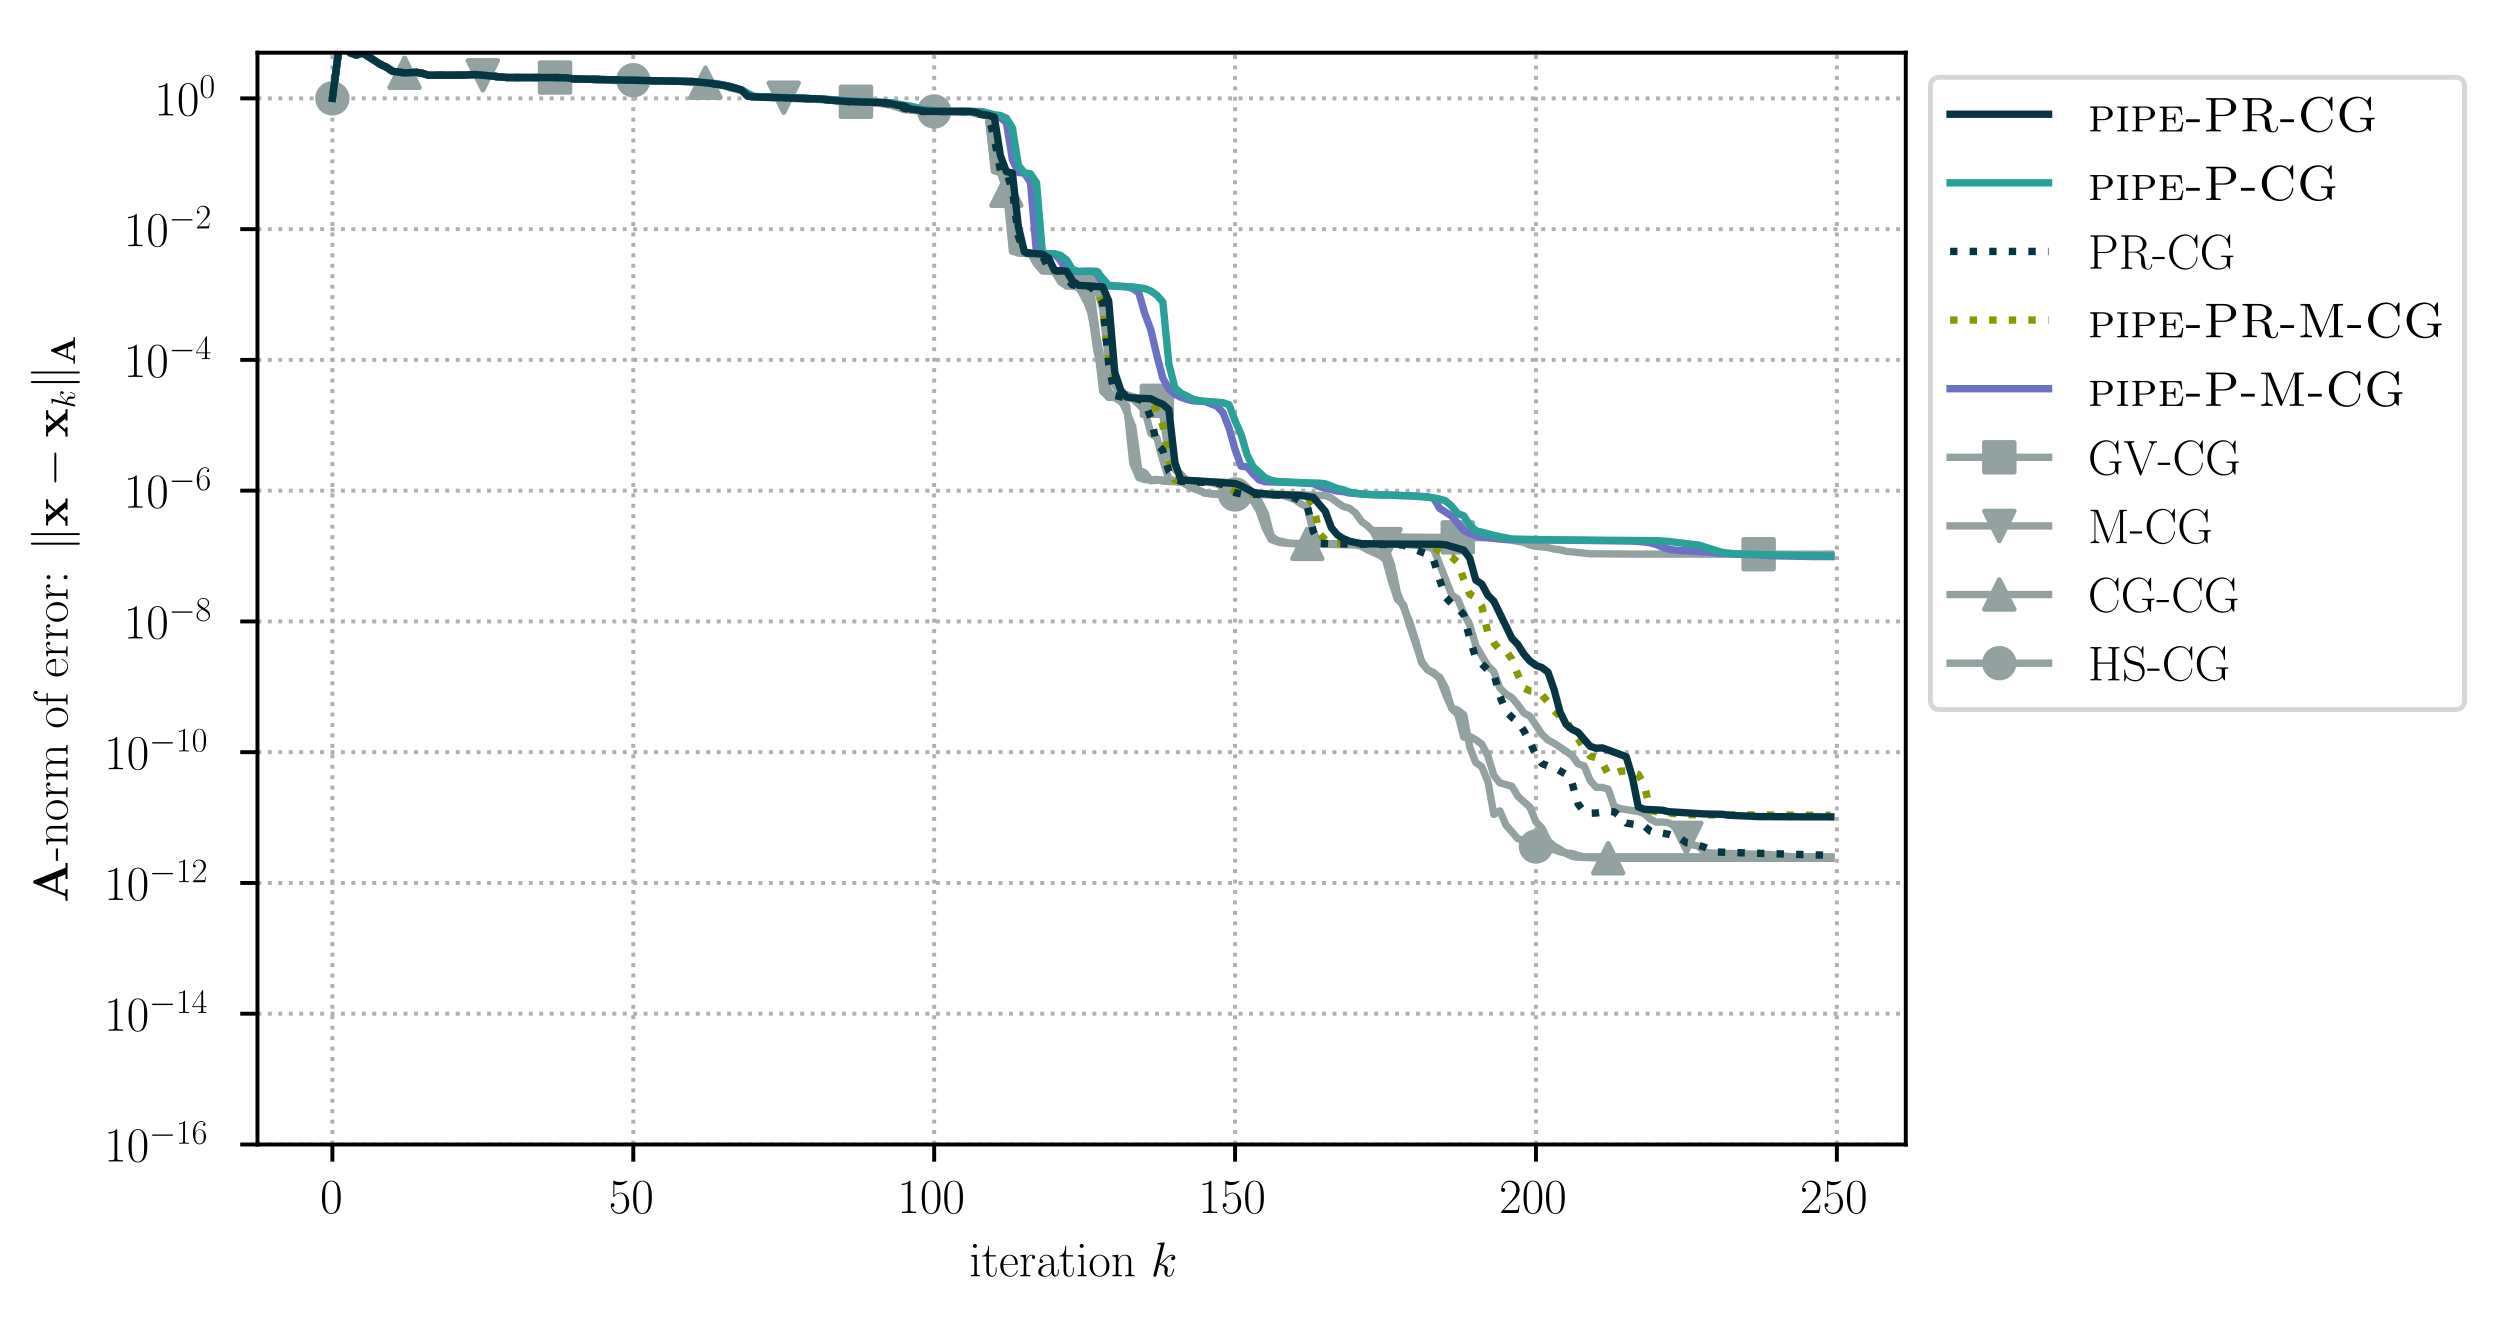 <?xml version="1.0" encoding="utf-8" standalone="no"?>
<!DOCTYPE svg PUBLIC "-//W3C//DTD SVG 1.1//EN"
  "http://www.w3.org/Graphics/SVG/1.1/DTD/svg11.dtd">
<!-- Created with matplotlib (https://matplotlib.org/) -->
<svg height="268.371pt" version="1.1" viewBox="0 0 507.791 268.371" width="507.791pt" xmlns="http://www.w3.org/2000/svg" xmlns:xlink="http://www.w3.org/1999/xlink">
 <defs>
  <style type="text/css">
*{stroke-linecap:butt;stroke-linejoin:round;}
  </style>
 </defs>
 <g id="figure_1">
  <g id="patch_1">
   <path d="M -0 268.371 
L 507.791 268.371 
L 507.791 0 
L -0 0 
z
" style="fill:#ffffff;"/>
  </g>
  <g id="axes_1">
   <g id="patch_2">
    <path d="M 52.294 232.46 
L 387.094 232.46 
L 387.094 10.7 
L 52.294 10.7 
z
" style="fill:#ffffff;"/>
   </g>
   <g id="matplotlib.axis_1">
    <g id="xtick_1">
     <g id="line2d_1">
      <path clip-path="url(#p78c09869e4)" d="M 67.513 232.46 
L 67.513 10.7 
" style="fill:none;stroke:#b0b0b0;stroke-dasharray:0.8,1.32;stroke-dashoffset:0;stroke-width:0.8;"/>
     </g>
     <g id="line2d_2">
      <defs>
       <path d="M 0 0 
L 0 3.5 
" id="m1e55a6377d" style="stroke:#000000;stroke-width:0.8;"/>
      </defs>
      <g>
       <use style="stroke:#000000;stroke-width:0.8;" x="67.513" xlink:href="#m1e55a6377d" y="232.46"/>
      </g>
     </g>
     <g id="text_1">
      <!-- $0$ -->
      <defs>
       <path d="M 42 31.844 
C 42 37.969 41.906 48.422 37.703 56.453 
C 34 63.484 28.094 66 22.906 66 
C 18.094 66 12 63.781 8.203 56.562 
C 4.203 49.016 3.797 39.672 3.797 31.844 
C 3.797 26.109 3.906 17.375 7 9.734 
C 11.297 -0.609 19 -2 22.906 -2 
C 27.5 -2 34.5 -0.109 38.594 9.438 
C 41.594 16.375 42 24.5 42 31.844 
z
M 22.906 -0.406 
C 16.5 -0.406 12.703 5.125 11.297 12.75 
C 10.203 18.688 10.203 27.328 10.203 32.953 
C 10.203 40.688 10.203 47.109 11.5 53.234 
C 13.406 61.781 19 64.391 22.906 64.391 
C 27 64.391 32.297 61.672 34.203 53.438 
C 35.5 47.719 35.594 40.984 35.594 32.953 
C 35.594 26.422 35.594 18.375 34.406 12.453 
C 32.297 1.5 26.406 -0.406 22.906 -0.406 
z
" id="CMR17-48"/>
      </defs>
      <g transform="translate(65.022 246.378)scale(0.1 -0.1)">
       <use transform="scale(0.996)" xlink:href="#CMR17-48"/>
      </g>
     </g>
    </g>
    <g id="xtick_2">
     <g id="line2d_3">
      <path clip-path="url(#p78c09869e4)" d="M 128.63 232.46 
L 128.63 10.7 
" style="fill:none;stroke:#b0b0b0;stroke-dasharray:0.8,1.32;stroke-dashoffset:0;stroke-width:0.8;"/>
     </g>
     <g id="line2d_4">
      <g>
       <use style="stroke:#000000;stroke-width:0.8;" x="128.63" xlink:href="#m1e55a6377d" y="232.46"/>
      </g>
     </g>
     <g id="text_2">
      <!-- $50$ -->
      <defs>
       <path d="M 11.406 58.594 
C 12.406 58.188 16.5 56.891 20.703 56.891 
C 30 56.891 35.094 61.891 38 64.688 
C 38 65.484 38 66 37.406 66 
C 37.297 66 37.094 66 36.297 65.594 
C 32.797 64.094 28.703 63 23.703 63 
C 20.703 63 16.203 63.359 11.297 65.484 
C 10.203 66 10 66 9.906 66 
C 9.406 66 9.297 65.891 9.297 63.906 
L 9.297 34.859 
C 9.297 33.016 9.297 32.5 10.297 32.5 
C 10.797 32.5 11 32.703 11.5 33.422 
C 14.703 38.047 19.094 40 24.094 40 
C 27.594 40 35.094 37.734 35.094 20.203 
C 35.094 16.984 35.094 11.188 32.094 6.594 
C 29.594 2.484 25.703 0.391 21.406 0.391 
C 14.797 0.391 8.094 4.984 6.297 12.688 
C 6.703 12.594 7.5 12.391 7.906 12.391 
C 9.203 12.391 11.703 13.094 11.703 16.188 
C 11.703 18.891 9.797 20 7.906 20 
C 5.594 20 4.094 18.594 4.094 15.797 
C 4.094 7.094 11 -2 21.594 -2 
C 31.906 -2 41.703 6.891 41.703 19.797 
C 41.703 32.094 33.906 41.594 24.203 41.594 
C 19.094 41.594 14.797 39.688 11.406 36 
z
" id="CMR17-53"/>
      </defs>
      <g transform="translate(123.648 246.378)scale(0.1 -0.1)">
       <use transform="scale(0.996)" xlink:href="#CMR17-53"/>
       <use transform="translate(45.69 0)scale(0.996)" xlink:href="#CMR17-48"/>
      </g>
     </g>
    </g>
    <g id="xtick_3">
     <g id="line2d_5">
      <path clip-path="url(#p78c09869e4)" d="M 189.747 232.46 
L 189.747 10.7 
" style="fill:none;stroke:#b0b0b0;stroke-dasharray:0.8,1.32;stroke-dashoffset:0;stroke-width:0.8;"/>
     </g>
     <g id="line2d_6">
      <g>
       <use style="stroke:#000000;stroke-width:0.8;" x="189.747" xlink:href="#m1e55a6377d" y="232.46"/>
      </g>
     </g>
     <g id="text_3">
      <!-- $100$ -->
      <defs>
       <path d="M 26.594 63.797 
C 26.594 65.891 26.5 66 25.094 66 
C 21.203 61.359 15.297 59.891 9.703 59.688 
C 9.406 59.688 8.906 59.688 8.797 59.5 
C 8.703 59.297 8.703 59.094 8.703 57 
C 11.797 57 17 57.594 21 59.984 
L 21 7.297 
C 21 3.797 20.797 2.594 12.203 2.594 
L 9.203 2.594 
L 9.203 0 
C 14 0.094 19 0.188 23.797 0.188 
C 28.594 0.188 33.594 0.094 38.406 0 
L 38.406 2.594 
L 35.406 2.594 
C 26.797 2.594 26.594 3.688 26.594 7.297 
z
" id="CMR17-49"/>
      </defs>
      <g transform="translate(182.275 246.378)scale(0.1 -0.1)">
       <use transform="scale(0.996)" xlink:href="#CMR17-49"/>
       <use transform="translate(45.69 0)scale(0.996)" xlink:href="#CMR17-48"/>
       <use transform="translate(91.381 0)scale(0.996)" xlink:href="#CMR17-48"/>
      </g>
     </g>
    </g>
    <g id="xtick_4">
     <g id="line2d_7">
      <path clip-path="url(#p78c09869e4)" d="M 250.864 232.46 
L 250.864 10.7 
" style="fill:none;stroke:#b0b0b0;stroke-dasharray:0.8,1.32;stroke-dashoffset:0;stroke-width:0.8;"/>
     </g>
     <g id="line2d_8">
      <g>
       <use style="stroke:#000000;stroke-width:0.8;" x="250.864" xlink:href="#m1e55a6377d" y="232.46"/>
      </g>
     </g>
     <g id="text_4">
      <!-- $150$ -->
      <g transform="translate(243.392 246.378)scale(0.1 -0.1)">
       <use transform="scale(0.996)" xlink:href="#CMR17-49"/>
       <use transform="translate(45.69 0)scale(0.996)" xlink:href="#CMR17-53"/>
       <use transform="translate(91.381 0)scale(0.996)" xlink:href="#CMR17-48"/>
      </g>
     </g>
    </g>
    <g id="xtick_5">
     <g id="line2d_9">
      <path clip-path="url(#p78c09869e4)" d="M 311.981 232.46 
L 311.981 10.7 
" style="fill:none;stroke:#b0b0b0;stroke-dasharray:0.8,1.32;stroke-dashoffset:0;stroke-width:0.8;"/>
     </g>
     <g id="line2d_10">
      <g>
       <use style="stroke:#000000;stroke-width:0.8;" x="311.981" xlink:href="#m1e55a6377d" y="232.46"/>
      </g>
     </g>
     <g id="text_5">
      <!-- $200$ -->
      <defs>
       <path d="M 41.703 15.469 
L 39.906 15.469 
C 38.906 8.391 38.094 7.188 37.703 6.594 
C 37.203 5.797 30 5.797 28.594 5.797 
L 9.406 5.797 
C 13 9.688 20 16.766 28.5 24.938 
C 34.594 30.719 41.703 37.5 41.703 47.391 
C 41.703 59.188 32.297 66 21.797 66 
C 10.797 66 4.094 56.297 4.094 47.297 
C 4.094 43.391 7 42.891 8.203 42.891 
C 9.203 42.891 12.203 43.484 12.203 46.984 
C 12.203 50.094 9.594 51 8.203 51 
C 7.594 51 7 50.891 6.594 50.688 
C 8.5 59.188 14.297 63.391 20.406 63.391 
C 29.094 63.391 34.797 56.5 34.797 47.391 
C 34.797 38.703 29.703 31.219 24 24.734 
L 4.094 2.297 
L 4.094 0 
L 39.297 0 
z
" id="CMR17-50"/>
      </defs>
      <g transform="translate(304.509 246.378)scale(0.1 -0.1)">
       <use transform="scale(0.996)" xlink:href="#CMR17-50"/>
       <use transform="translate(45.69 0)scale(0.996)" xlink:href="#CMR17-48"/>
       <use transform="translate(91.381 0)scale(0.996)" xlink:href="#CMR17-48"/>
      </g>
     </g>
    </g>
    <g id="xtick_6">
     <g id="line2d_11">
      <path clip-path="url(#p78c09869e4)" d="M 373.099 232.46 
L 373.099 10.7 
" style="fill:none;stroke:#b0b0b0;stroke-dasharray:0.8,1.32;stroke-dashoffset:0;stroke-width:0.8;"/>
     </g>
     <g id="line2d_12">
      <g>
       <use style="stroke:#000000;stroke-width:0.8;" x="373.099" xlink:href="#m1e55a6377d" y="232.46"/>
      </g>
     </g>
     <g id="text_6">
      <!-- $250$ -->
      <g transform="translate(365.627 246.378)scale(0.1 -0.1)">
       <use transform="scale(0.996)" xlink:href="#CMR17-50"/>
       <use transform="translate(45.69 0)scale(0.996)" xlink:href="#CMR17-53"/>
       <use transform="translate(91.381 0)scale(0.996)" xlink:href="#CMR17-48"/>
      </g>
     </g>
    </g>
    <g id="text_7">
     <!-- iteration $k$ -->
     <defs>
      <path d="M 15.5 61.891 
C 15.5 64.094 13.703 66 11.406 66 
C 9.203 66 7.297 64.188 7.297 61.891 
C 7.297 59.688 9.094 57.797 11.406 57.797 
C 13.594 57.797 15.5 59.594 15.5 61.891 
z
M 3.797 42.891 
L 3.797 40.297 
C 9.406 40.297 10.203 39.688 10.203 34.859 
L 10.203 6.922 
C 10.203 3.094 9.797 2.594 3.406 2.594 
L 3.406 0 
C 5.797 0.188 10.094 0.188 12.594 0.188 
C 15 0.188 19.094 0.188 21.406 0 
L 21.406 2.594 
C 15.5 2.594 15.297 3.203 15.297 6.812 
L 15.297 44 
z
" id="CMR17-105"/>
      <path d="M 15.094 40.391 
L 29.094 40.391 
L 29.094 43 
L 15.094 43 
L 15.094 62 
L 13.297 62 
C 13.094 51.438 9.594 42.188 1.094 41.984 
L 1.094 40.391 
L 9.797 40.391 
L 9.797 12.156 
C 9.797 10.234 9.797 -1 21.406 -1 
C 27.297 -1 30.703 4.812 30.703 12.25 
L 30.703 17.984 
L 28.906 17.984 
L 28.906 12.344 
C 28.906 5.422 26.203 0.797 22 0.797 
C 19.094 0.797 15.094 2.797 15.094 11.953 
z
" id="CMR17-116"/>
      <path d="M 38.094 23.484 
C 38.5 23.891 38.5 24.094 38.5 25.094 
C 38.5 35.172 33.094 44 21.703 44 
C 11.094 44 2.703 33.984 2.703 21.781 
C 2.703 8.656 12.203 -1 22.797 -1 
C 34 -1 38.406 9.672 38.406 11.797 
C 38.406 12.5 37.797 12.5 37.594 12.5 
C 36.906 12.5 36.797 12.297 36.406 11.078 
C 34.203 4.219 28.703 0.797 23.5 0.797 
C 19.203 0.797 14.906 3.219 12.203 7.656 
C 9.094 12.797 9.094 18.75 9.094 23.484 
z
M 9.203 25 
C 9.906 39.234 17.594 42.391 21.594 42.391 
C 28.406 42.391 33 36.062 33.094 25 
z
" id="CMR17-101"/>
      <path d="M 15 23.703 
C 15 33.344 19.094 42.391 26.594 42.391 
C 27.297 42.391 28 42.297 28.703 41.984 
C 28.703 41.984 26.5 41.281 26.5 38.672 
C 26.5 36.266 28.406 35.266 29.906 35.266 
C 31.094 35.266 33.297 35.969 33.297 38.781 
C 33.297 41.984 30.094 44 26.703 44 
C 19.094 44 15.797 36.562 14.797 33.047 
L 14.703 33.047 
L 14.703 44 
L 3.094 42.891 
L 3.094 40.281 
C 9 40.281 9.906 39.688 9.906 34.859 
L 9.906 6.922 
C 9.906 3.094 9.5 2.594 3.094 2.594 
L 3.094 0 
C 5.5 0.188 10.094 0.188 12.703 0.188 
C 15.594 0.188 20.703 0.188 23.406 0 
L 23.406 2.594 
C 16.203 2.594 15 2.594 15 7.109 
z
" id="CMR17-114"/>
      <path d="M 36 25.875 
C 36 32 36 35.547 31.797 39.594 
C 28.094 42.984 23.797 44 20.406 44 
C 12.5 44 6.797 37.625 6.797 30.891 
C 6.797 27.188 9.797 27 10.406 27 
C 11.703 27 14 27.797 14 30.594 
C 14 33.094 12.094 34.188 10.406 34.188 
C 10 34.188 9.5 34.094 9.203 34 
C 11.297 40.531 16.703 42.391 20.203 42.391 
C 25.203 42.391 30.703 37.828 30.703 29.297 
L 30.703 25.5 
C 24.797 25.297 17.703 24.5 12.094 21.453 
C 5.797 17.922 4 12.844 4 9 
C 4 1.203 13 -1 18.297 -1 
C 23.797 -1 28.906 2.109 31.094 7.891 
C 31.297 3.422 34.094 -0.609 38.5 -0.609 
C 40.594 -0.609 45.906 0.797 45.906 8.797 
L 45.906 14.469 
L 44.094 14.469 
L 44.094 8.703 
C 44.094 2.516 41.406 1.703 40.094 1.703 
C 36 1.703 36 6.969 36 11.438 
z
M 30.703 13.859 
C 30.703 5.047 24.5 0.594 19 0.594 
C 14 0.594 10.094 4.344 10.094 9 
C 10.094 12.047 11.406 17.406 17.203 20.656 
C 22 23.391 27.5 23.797 30.703 24 
z
" id="CMR17-97"/>
      <path d="M 43.094 21.188 
C 43.094 34 33.797 44 22.906 44 
C 12 44 2.703 34 2.703 21.188 
C 2.703 8.594 12 -1 22.906 -1 
C 33.797 -1 43.094 8.594 43.094 21.188 
z
M 22.906 0.797 
C 18.203 0.797 14.203 3.594 11.906 7.5 
C 9.406 12 9.094 17.594 9.094 22 
C 9.094 26.188 9.297 31.391 11.906 35.891 
C 13.906 39.188 17.797 42.391 22.906 42.391 
C 27.406 42.391 31.203 39.891 33.594 36.391 
C 36.703 31.688 36.703 25.094 36.703 22 
C 36.703 18.094 36.5 12.094 33.797 7.297 
C 31 2.688 26.703 0.797 22.906 0.797 
z
" id="CMR17-111"/>
      <path d="M 41.5 30.531 
C 41.5 35.656 40.5 44 28.703 44 
C 20.797 44 16.703 37.875 15.203 33.844 
L 15.094 33.844 
L 15.094 44 
L 3.297 42.891 
L 3.297 40.281 
C 9.203 40.281 10.094 39.688 10.094 34.859 
L 10.094 6.922 
C 10.094 3.094 9.703 2.594 3.297 2.594 
L 3.297 0 
C 5.703 0.188 10.094 0.188 12.703 0.188 
C 15.297 0.188 19.797 0.188 22.203 0 
L 22.203 2.594 
C 15.797 2.594 15.406 3 15.406 6.922 
L 15.406 26.219 
C 15.406 35.453 21 42.391 28 42.391 
C 35.406 42.391 36.203 35.766 36.203 30.938 
L 36.203 6.922 
C 36.203 3.094 35.797 2.594 29.406 2.594 
L 29.406 0 
C 31.797 0.188 36.203 0.188 38.797 0.188 
C 41.406 0.188 45.906 0.188 48.297 0 
L 48.297 2.594 
C 41.906 2.594 41.5 3 41.5 6.922 
z
" id="CMR17-110"/>
      <path d="M 28.094 66.484 
C 28.203 66.891 28.406 67.484 28.406 67.984 
C 28.406 69 27.406 69 27.203 69 
C 27.094 69 23.5 68.688 21.703 68.484 
C 20 68.391 18.5 68.188 16.703 68.094 
C 14.297 67.891 13.594 67.797 13.594 65.984 
C 13.594 64.984 14.594 64.984 15.594 64.984 
C 20.703 64.984 20.703 64.109 20.703 63.125 
C 20.703 62.719 20.703 62.531 20.203 60.75 
L 5.906 3.906 
C 5.5 2.391 5.5 2.203 5.5 1.594 
C 5.5 -0.609 7.203 -1 8.203 -1 
C 11 -1 11.594 1.188 12.406 4.297 
L 17.094 23.062 
C 24.297 22.266 28.594 19.25 28.594 14.438 
C 28.594 13.828 28.594 13.438 28.297 11.922 
C 27.906 10.422 27.906 9.219 27.906 8.719 
C 27.906 2.891 31.703 -1 36.797 -1 
C 41.406 -1 43.797 3.203 44.594 4.609 
C 46.703 8.312 48 13.938 48 14.328 
C 48 14.828 47.594 15.234 47 15.234 
C 46.094 15.234 46 14.828 45.594 13.234 
C 44.203 8.016 42.094 1 37 1 
C 35 1 33.703 2 33.703 5.812 
C 33.703 7.719 34.094 9.922 34.5 11.422 
C 34.906 13.234 34.906 13.328 34.906 14.531 
C 34.906 20.453 29.594 23.766 20.406 24.969 
C 24 27.172 27.594 31.078 29 32.594 
C 34.703 38.984 38.594 41.984 43.203 41.984 
C 45.5 41.984 46.094 41.484 46.797 41 
C 43.094 40.594 41.703 37.984 41.703 35.984 
C 41.703 33.594 43.594 32.797 45 32.797 
C 47.703 32.797 50.094 35.094 50.094 38.297 
C 50.094 41.156 47.797 44 43.297 44 
C 37.797 44 33.297 40.297 26.203 32.297 
C 25.203 31.078 21.5 27.281 17.797 25.875 
z
" id="CMMI12-107"/>
     </defs>
     <g transform="translate(196.885 259.234)scale(0.1 -0.1)">
      <use transform="scale(0.996)" xlink:href="#CMR17-105"/>
      <use transform="translate(24.871 0)scale(0.996)" xlink:href="#CMR17-116"/>
      <use transform="translate(60.152 0)scale(0.996)" xlink:href="#CMR17-101"/>
      <use transform="translate(100.637 0)scale(0.996)" xlink:href="#CMR17-114"/>
      <use transform="translate(135.918 0)scale(0.996)" xlink:href="#CMR17-97"/>
      <use transform="translate(181.609 0)scale(0.996)" xlink:href="#CMR17-116"/>
      <use transform="translate(216.889 0)scale(0.996)" xlink:href="#CMR17-105"/>
      <use transform="translate(241.761 0)scale(0.996)" xlink:href="#CMR17-111"/>
      <use transform="translate(287.451 0)scale(0.996)" xlink:href="#CMR17-110"/>
      <use transform="translate(368.422 0)scale(0.996)" xlink:href="#CMMI12-107"/>
     </g>
    </g>
   </g>
   <g id="matplotlib.axis_2">
    <g id="ytick_1">
     <g id="line2d_13">
      <path clip-path="url(#p78c09869e4)" d="M 52.294 232.46 
L 387.094 232.46 
" style="fill:none;stroke:#b0b0b0;stroke-dasharray:0.8,1.32;stroke-dashoffset:0;stroke-width:0.8;"/>
     </g>
     <g id="line2d_14">
      <defs>
       <path d="M 0 0 
L -3.5 0 
" id="m11f346d062" style="stroke:#000000;stroke-width:0.8;"/>
      </defs>
      <g>
       <use style="stroke:#000000;stroke-width:0.8;" x="52.294" xlink:href="#m11f346d062" y="232.46"/>
      </g>
     </g>
     <g id="text_8">
      <!-- $10^{-16}$ -->
      <defs>
       <path d="M 65.906 23 
C 67.594 23 69.406 23 69.406 25 
C 69.406 27 67.594 27 65.906 27 
L 11.797 27 
C 10.094 27 8.297 27 8.297 25 
C 8.297 23 10.094 23 11.797 23 
z
" id="CMSY10-0"/>
       <path d="M 10.594 34.344 
C 10.594 58 21.797 63.688 28.297 63.688 
C 30.406 63.688 35.5 63.266 37.5 59.094 
C 35.906 59.094 32.906 59.094 32.906 55.594 
C 32.906 52.891 35.094 52 36.5 52 
C 37.406 52 40.094 52.391 40.094 55.797 
C 40.094 62.297 35.094 66 28.203 66 
C 16.297 66 3.797 53.297 3.797 31.422 
C 3.797 4.016 15.094 -2 23.094 -2 
C 32.797 -2 42 6.734 42 20.234 
C 42 32.828 33.906 42 23.703 42 
C 17.594 42 13.094 37.969 10.594 30.922 
z
M 23.094 0.391 
C 10.797 0.391 10.797 18.938 10.797 22.656 
C 10.797 29.906 14.203 40.391 23.5 40.391 
C 25.203 40.391 30.094 40.391 33.406 33.438 
C 35.203 29.516 35.203 25.375 35.203 20.344 
C 35.203 14.906 35.203 10.875 33.094 6.844 
C 30.906 2.703 27.703 0.391 23.094 0.391 
z
" id="CMR17-54"/>
      </defs>
      <g transform="translate(21.163 235.919)scale(0.1 -0.1)">
       <use transform="scale(0.996)" xlink:href="#CMR17-49"/>
       <use transform="translate(45.69 0)scale(0.996)" xlink:href="#CMR17-48"/>
       <use transform="translate(91.381 36.154)scale(0.697)" xlink:href="#CMSY10-0"/>
       <use transform="translate(145.622 36.154)scale(0.697)" xlink:href="#CMR17-49"/>
       <use transform="translate(177.605 36.154)scale(0.697)" xlink:href="#CMR17-54"/>
      </g>
     </g>
    </g>
    <g id="ytick_2">
     <g id="line2d_15">
      <path clip-path="url(#p78c09869e4)" d="M 52.294 205.9 
L 387.094 205.9 
" style="fill:none;stroke:#b0b0b0;stroke-dasharray:0.8,1.32;stroke-dashoffset:0;stroke-width:0.8;"/>
     </g>
     <g id="line2d_16">
      <g>
       <use style="stroke:#000000;stroke-width:0.8;" x="52.294" xlink:href="#m11f346d062" y="205.9"/>
      </g>
     </g>
     <g id="text_9">
      <!-- $10^{-14}$ -->
      <defs>
       <path d="M 33.594 64.797 
C 33.594 66.891 33.5 67 31.703 67 
L 2 19.594 
L 2 17 
L 27.797 17 
L 27.797 7.188 
C 27.797 3.594 27.594 2.594 20.594 2.594 
L 18.703 2.594 
L 18.703 0 
C 21.906 0.188 27.297 0.188 30.703 0.188 
C 34.094 0.188 39.5 0.188 42.703 0 
L 42.703 2.594 
L 40.797 2.594 
C 33.797 2.594 33.594 3.594 33.594 7.188 
L 33.594 17 
L 43.797 17 
L 43.797 19.594 
L 33.594 19.594 
z
M 28.094 58.172 
L 28.094 19.594 
L 4 19.594 
z
" id="CMR17-52"/>
      </defs>
      <g transform="translate(21.163 209.36)scale(0.1 -0.1)">
       <use transform="scale(0.996)" xlink:href="#CMR17-49"/>
       <use transform="translate(45.69 0)scale(0.996)" xlink:href="#CMR17-48"/>
       <use transform="translate(91.381 36.154)scale(0.697)" xlink:href="#CMSY10-0"/>
       <use transform="translate(145.622 36.154)scale(0.697)" xlink:href="#CMR17-49"/>
       <use transform="translate(177.605 36.154)scale(0.697)" xlink:href="#CMR17-52"/>
      </g>
     </g>
    </g>
    <g id="ytick_3">
     <g id="line2d_17">
      <path clip-path="url(#p78c09869e4)" d="M 52.294 179.341 
L 387.094 179.341 
" style="fill:none;stroke:#b0b0b0;stroke-dasharray:0.8,1.32;stroke-dashoffset:0;stroke-width:0.8;"/>
     </g>
     <g id="line2d_18">
      <g>
       <use style="stroke:#000000;stroke-width:0.8;" x="52.294" xlink:href="#m11f346d062" y="179.341"/>
      </g>
     </g>
     <g id="text_10">
      <!-- $10^{-12}$ -->
      <g transform="translate(21.163 182.8)scale(0.1 -0.1)">
       <use transform="scale(0.996)" xlink:href="#CMR17-49"/>
       <use transform="translate(45.69 0)scale(0.996)" xlink:href="#CMR17-48"/>
       <use transform="translate(91.381 36.154)scale(0.697)" xlink:href="#CMSY10-0"/>
       <use transform="translate(145.622 36.154)scale(0.697)" xlink:href="#CMR17-49"/>
       <use transform="translate(177.605 36.154)scale(0.697)" xlink:href="#CMR17-50"/>
      </g>
     </g>
    </g>
    <g id="ytick_4">
     <g id="line2d_19">
      <path clip-path="url(#p78c09869e4)" d="M 52.294 152.781 
L 387.094 152.781 
" style="fill:none;stroke:#b0b0b0;stroke-dasharray:0.8,1.32;stroke-dashoffset:0;stroke-width:0.8;"/>
     </g>
     <g id="line2d_20">
      <g>
       <use style="stroke:#000000;stroke-width:0.8;" x="52.294" xlink:href="#m11f346d062" y="152.781"/>
      </g>
     </g>
     <g id="text_11">
      <!-- $10^{-10}$ -->
      <g transform="translate(21.163 156.24)scale(0.1 -0.1)">
       <use transform="scale(0.996)" xlink:href="#CMR17-49"/>
       <use transform="translate(45.69 0)scale(0.996)" xlink:href="#CMR17-48"/>
       <use transform="translate(91.381 36.154)scale(0.697)" xlink:href="#CMSY10-0"/>
       <use transform="translate(145.622 36.154)scale(0.697)" xlink:href="#CMR17-49"/>
       <use transform="translate(177.605 36.154)scale(0.697)" xlink:href="#CMR17-48"/>
      </g>
     </g>
    </g>
    <g id="ytick_5">
     <g id="line2d_21">
      <path clip-path="url(#p78c09869e4)" d="M 52.294 126.221 
L 387.094 126.221 
" style="fill:none;stroke:#b0b0b0;stroke-dasharray:0.8,1.32;stroke-dashoffset:0;stroke-width:0.8;"/>
     </g>
     <g id="line2d_22">
      <g>
       <use style="stroke:#000000;stroke-width:0.8;" x="52.294" xlink:href="#m11f346d062" y="126.221"/>
      </g>
     </g>
     <g id="text_12">
      <!-- $10^{-8}$ -->
      <defs>
       <path d="M 27.203 35.766 
C 33.5 38.969 39.906 43.797 39.906 51.531 
C 39.906 60.688 31.094 66 23 66 
C 13.906 66 5.906 59.375 5.906 50.234 
C 5.906 47.719 6.5 43.391 10.406 39.578 
C 11.406 38.578 15.594 35.562 18.297 33.656 
C 13.797 31.344 3.297 25.812 3.297 14.766 
C 3.297 4.406 13.094 -2 22.797 -2 
C 33.5 -2 42.5 5.719 42.5 15.969 
C 42.5 25.109 36.406 29.328 32.406 32.047 
z
M 14.094 44.609 
C 13.297 45.109 9.297 48.219 9.297 52.938 
C 9.297 59.078 15.594 63.688 22.797 63.688 
C 30.703 63.688 36.5 58.062 36.5 51.531 
C 36.5 42.188 26.094 36.859 25.594 36.859 
C 25.5 36.859 25.406 36.859 24.594 37.469 
z
M 32.5 24 
C 34 22.906 38.797 19.578 38.797 13.453 
C 38.797 6.016 31.406 0.391 23 0.391 
C 13.906 0.391 7 6.922 7 14.859 
C 7 22.797 13.094 29.438 20 32.547 
z
" id="CMR17-56"/>
      </defs>
      <g transform="translate(25.134 129.68)scale(0.1 -0.1)">
       <use transform="scale(0.996)" xlink:href="#CMR17-49"/>
       <use transform="translate(45.69 0)scale(0.996)" xlink:href="#CMR17-48"/>
       <use transform="translate(91.381 36.154)scale(0.697)" xlink:href="#CMSY10-0"/>
       <use transform="translate(145.622 36.154)scale(0.697)" xlink:href="#CMR17-56"/>
      </g>
     </g>
    </g>
    <g id="ytick_6">
     <g id="line2d_23">
      <path clip-path="url(#p78c09869e4)" d="M 52.294 99.661 
L 387.094 99.661 
" style="fill:none;stroke:#b0b0b0;stroke-dasharray:0.8,1.32;stroke-dashoffset:0;stroke-width:0.8;"/>
     </g>
     <g id="line2d_24">
      <g>
       <use style="stroke:#000000;stroke-width:0.8;" x="52.294" xlink:href="#m11f346d062" y="99.661"/>
      </g>
     </g>
     <g id="text_13">
      <!-- $10^{-6}$ -->
      <g transform="translate(25.134 103.121)scale(0.1 -0.1)">
       <use transform="scale(0.996)" xlink:href="#CMR17-49"/>
       <use transform="translate(45.69 0)scale(0.996)" xlink:href="#CMR17-48"/>
       <use transform="translate(91.381 36.154)scale(0.697)" xlink:href="#CMSY10-0"/>
       <use transform="translate(145.622 36.154)scale(0.697)" xlink:href="#CMR17-54"/>
      </g>
     </g>
    </g>
    <g id="ytick_7">
     <g id="line2d_25">
      <path clip-path="url(#p78c09869e4)" d="M 52.294 73.102 
L 387.094 73.102 
" style="fill:none;stroke:#b0b0b0;stroke-dasharray:0.8,1.32;stroke-dashoffset:0;stroke-width:0.8;"/>
     </g>
     <g id="line2d_26">
      <g>
       <use style="stroke:#000000;stroke-width:0.8;" x="52.294" xlink:href="#m11f346d062" y="73.102"/>
      </g>
     </g>
     <g id="text_14">
      <!-- $10^{-4}$ -->
      <g transform="translate(25.134 76.561)scale(0.1 -0.1)">
       <use transform="scale(0.996)" xlink:href="#CMR17-49"/>
       <use transform="translate(45.69 0)scale(0.996)" xlink:href="#CMR17-48"/>
       <use transform="translate(91.381 36.154)scale(0.697)" xlink:href="#CMSY10-0"/>
       <use transform="translate(145.622 36.154)scale(0.697)" xlink:href="#CMR17-52"/>
      </g>
     </g>
    </g>
    <g id="ytick_8">
     <g id="line2d_27">
      <path clip-path="url(#p78c09869e4)" d="M 52.294 46.542 
L 387.094 46.542 
" style="fill:none;stroke:#b0b0b0;stroke-dasharray:0.8,1.32;stroke-dashoffset:0;stroke-width:0.8;"/>
     </g>
     <g id="line2d_28">
      <g>
       <use style="stroke:#000000;stroke-width:0.8;" x="52.294" xlink:href="#m11f346d062" y="46.542"/>
      </g>
     </g>
     <g id="text_15">
      <!-- $10^{-2}$ -->
      <g transform="translate(25.134 50.001)scale(0.1 -0.1)">
       <use transform="scale(0.996)" xlink:href="#CMR17-49"/>
       <use transform="translate(45.69 0)scale(0.996)" xlink:href="#CMR17-48"/>
       <use transform="translate(91.381 36.154)scale(0.697)" xlink:href="#CMSY10-0"/>
       <use transform="translate(145.622 36.154)scale(0.697)" xlink:href="#CMR17-50"/>
      </g>
     </g>
    </g>
    <g id="ytick_9">
     <g id="line2d_29">
      <path clip-path="url(#p78c09869e4)" d="M 52.294 19.982 
L 387.094 19.982 
" style="fill:none;stroke:#b0b0b0;stroke-dasharray:0.8,1.32;stroke-dashoffset:0;stroke-width:0.8;"/>
     </g>
     <g id="line2d_30">
      <g>
       <use style="stroke:#000000;stroke-width:0.8;" x="52.294" xlink:href="#m11f346d062" y="19.982"/>
      </g>
     </g>
     <g id="text_16">
      <!-- $10^{0}$ -->
      <g transform="translate(31.361 23.441)scale(0.1 -0.1)">
       <use transform="scale(0.996)" xlink:href="#CMR17-49"/>
       <use transform="translate(45.69 0)scale(0.996)" xlink:href="#CMR17-48"/>
       <use transform="translate(91.381 36.154)scale(0.697)" xlink:href="#CMR17-48"/>
      </g>
     </g>
    </g>
    <g id="text_17">
     <!-- $\mathbf{A}$-norm of error: $\| \mathbf{x}-\mathbf{x}_k \|_\mathbf{A}$ -->
     <defs>
      <path d="M 45.797 67.703 
C 45.094 69.5 44.906 70 42.5 70 
C 40 70 39.797 69.5 39.094 67.703 
L 14.297 6.703 
C 13.594 5.094 13.594 4.891 10.797 4.594 
C 8.297 4.297 7.906 4.297 5.703 4.297 
L 3.906 4.297 
L 3.906 0 
C 6.5 0.188 12.5 0.188 15.406 0.188 
C 18.094 0.188 25.406 0.188 27.703 0 
L 27.703 4.297 
C 25.5 4.297 21.703 4.297 18.906 5.406 
C 19.203 6.312 19.203 6.5 19.406 6.906 
L 24.703 20 
L 51.5 20 
L 57.797 4.297 
L 48.406 4.297 
L 48.406 0 
C 51.594 0.188 61.297 0.188 65.094 0.188 
C 68.297 0.188 78.5 0.188 81 0 
L 81 4.297 
L 71.5 4.297 
z
M 38.094 53.031 
L 49.703 24.297 
L 26.406 24.297 
z
" id="CMBX12-65"/>
      <path d="M 25.5 19.594 
L 25.5 24 
L 0.406 24 
L 0.406 19.594 
z
" id="CMR17-45"/>
      <path d="M 67.594 30.531 
C 67.594 35.562 66.703 44 54.797 44 
C 48 44 43.297 39.375 41.5 33.953 
L 41.406 33.953 
C 40.203 42.188 34.297 44 28.703 44 
C 20.797 44 16.703 37.875 15.203 33.844 
L 15.094 33.844 
L 15.094 44 
L 3.297 42.891 
L 3.297 40.281 
C 9.203 40.281 10.094 39.688 10.094 34.859 
L 10.094 6.922 
C 10.094 3.094 9.703 2.594 3.297 2.594 
L 3.297 0 
C 5.703 0.188 10.094 0.188 12.703 0.188 
C 15.297 0.188 19.797 0.188 22.203 0 
L 22.203 2.594 
C 15.797 2.594 15.406 3 15.406 6.922 
L 15.406 26.219 
C 15.406 35.453 21 42.391 28 42.391 
C 35.406 42.391 36.203 35.766 36.203 30.938 
L 36.203 6.922 
C 36.203 3.094 35.797 2.594 29.406 2.594 
L 29.406 0 
C 31.797 0.188 36.203 0.188 38.797 0.188 
C 41.406 0.188 45.906 0.188 48.297 0 
L 48.297 2.594 
C 41.906 2.594 41.5 3 41.5 6.922 
L 41.5 26.219 
C 41.5 35.453 47.094 42.391 54.094 42.391 
C 61.5 42.391 62.297 35.766 62.297 30.938 
L 62.297 6.922 
C 62.297 3.094 61.906 2.594 55.5 2.594 
L 55.5 0 
C 57.906 0.188 62.297 0.188 64.906 0.188 
C 67.5 0.188 72 0.188 74.406 0 
L 74.406 2.594 
C 68 2.594 67.594 3 67.594 6.922 
z
" id="CMR17-109"/>
      <path d="M 15.297 40.391 
L 26.703 40.391 
L 26.703 43 
L 15.094 43 
L 15.094 55.297 
C 15.094 63.688 19.297 68.391 23.594 68.391 
C 24.906 68.391 26.406 68.172 27.406 67.797 
C 26.594 67.594 24.5 66.891 24.5 64.391 
C 24.5 61.797 26.5 61 27.906 61 
C 29.297 61 31.297 61.797 31.297 64.391 
C 31.297 68.016 27.703 70 23.703 70 
C 18 70 10.203 65.797 10.203 55.094 
L 10.203 43 
L 2.203 43 
L 2.203 40.391 
L 10.203 40.391 
L 10.203 6.891 
C 10.203 3.094 9.797 2.594 3.406 2.594 
L 3.406 0 
C 5.797 0.188 10.406 0.188 13 0.188 
C 15.906 0.188 21 0.188 23.703 0 
L 23.703 2.594 
C 16.5 2.594 15.297 2.594 15.297 7.094 
z
" id="CMR17-102"/>
      <path d="M 16.594 38.891 
C 16.594 41.391 14.594 43 12.5 43 
C 10.5 43 8.406 41.391 8.406 38.891 
C 8.406 36.391 10.406 34.797 12.5 34.797 
C 14.5 34.797 16.594 36.391 16.594 38.891 
z
M 16.594 4.094 
C 16.594 6.594 14.594 8.188 12.5 8.188 
C 10.5 8.188 8.406 6.594 8.406 4.094 
C 8.406 1.594 10.406 0 12.5 0 
C 14.5 0 16.594 1.594 16.594 4.094 
z
" id="CMR17-58"/>
      <path d="M 17.203 71.594 
C 17.203 73.188 17.203 75 15.203 75 
C 13.203 75 13.203 72.797 13.203 71.297 
L 13.203 -21.312 
C 13.203 -22.906 13.203 -25 15.203 -25 
C 17.203 -25 17.203 -23.203 17.203 -21.609 
z
M 36.703 71.297 
C 36.703 72.891 36.703 75 34.703 75 
C 32.703 75 32.703 73.188 32.703 71.594 
L 32.703 -21.609 
C 32.703 -23.203 32.703 -25 34.703 -25 
C 36.703 -25 36.703 -22.812 36.703 -21.312 
z
" id="CMSY10-107"/>
      <path d="M 33.703 24.469 
L 45.297 37.609 
C 46.406 38.906 47.297 39.688 55.594 39.688 
L 55.594 44 
C 50 43.797 49.797 43.797 46.406 43.797 
C 43.5 43.797 39.203 43.797 36.406 44 
L 36.406 39.688 
C 38.297 39.688 40.406 39.203 40.406 38.5 
C 40.406 38.312 39.906 37.609 39.703 37.422 
L 31 27.719 
L 21.094 39.688 
L 25.297 39.688 
L 25.297 44 
C 23 43.797 16.203 43.797 13.5 43.797 
C 10.5 43.797 5.094 43.797 2.297 44 
L 2.297 39.688 
L 9.406 39.688 
L 25 20.906 
L 12 6.375 
C 10.797 4.984 10.094 4.297 1.797 4.297 
L 1.797 0 
C 7.797 0.188 8 0.188 11.094 0.188 
C 14 0.188 18.203 0.188 21 0 
L 21 4.297 
C 19.094 4.297 17 4.781 17 5.484 
C 17 5.578 17 5.672 17.703 6.469 
L 27.703 17.641 
L 38.797 4.297 
L 34.594 4.297 
L 34.594 0 
C 37 0.188 43.703 0.188 46.5 0.188 
C 49.5 0.188 54.797 0.188 57.594 0 
L 57.594 4.297 
L 50.594 4.297 
z
" id="CMBX12-120"/>
     </defs>
     <g transform="translate(15.225 183.363)rotate(-90)scale(0.1 -0.1)">
      <use transform="translate(0 14.944)scale(0.996)" xlink:href="#CMBX12-65"/>
      <use transform="translate(84.636 14.944)scale(0.996)" xlink:href="#CMR17-45"/>
      <use transform="translate(114.712 14.944)scale(0.996)" xlink:href="#CMR17-110"/>
      <use transform="translate(165.608 14.944)scale(0.996)" xlink:href="#CMR17-111"/>
      <use transform="translate(211.298 14.944)scale(0.996)" xlink:href="#CMR17-114"/>
      <use transform="translate(246.579 14.944)scale(0.996)" xlink:href="#CMR17-109"/>
      <use transform="translate(353.575 14.944)scale(0.996)" xlink:href="#CMR17-111"/>
      <use transform="translate(399.265 14.944)scale(0.996)" xlink:href="#CMR17-102"/>
      <use transform="translate(456.814 14.944)scale(0.996)" xlink:href="#CMR17-101"/>
      <use transform="translate(497.3 14.944)scale(0.996)" xlink:href="#CMR17-114"/>
      <use transform="translate(532.581 14.944)scale(0.996)" xlink:href="#CMR17-114"/>
      <use transform="translate(567.862 14.944)scale(0.996)" xlink:href="#CMR17-111"/>
      <use transform="translate(613.552 14.944)scale(0.996)" xlink:href="#CMR17-114"/>
      <use transform="translate(648.833 14.944)scale(0.996)" xlink:href="#CMR17-58"/>
      <use transform="translate(714.19 14.944)scale(0.996)" xlink:href="#CMSY10-107"/>
      <use transform="translate(764.003 14.944)scale(0.996)" xlink:href="#CMBX12-120"/>
      <use transform="translate(845.295 14.944)scale(0.996)" xlink:href="#CMSY10-0"/>
      <use transform="translate(944.922 14.944)scale(0.996)" xlink:href="#CMBX12-120"/>
      <use transform="translate(1004.075 0)scale(0.697)" xlink:href="#CMMI12-107"/>
      <use transform="translate(1042.429 14.944)scale(0.996)" xlink:href="#CMSY10-107"/>
      <use transform="translate(1092.242 0)scale(0.697)" xlink:href="#CMBX12-65"/>
     </g>
    </g>
   </g>
   <g id="line2d_31">
    <path clip-path="url(#p78c09869e4)" d="M 67.513 19.982 
L 68.735 10.708 
L 69.957 9.276 
L 71.18 10.737 
L 72.402 11.198 
L 73.624 10.73 
L 77.291 13.085 
L 78.514 13.658 
L 79.736 14.488 
L 82.181 14.798 
L 84.625 14.698 
L 85.848 14.911 
L 87.07 15.288 
L 91.96 15.283 
L 94.404 15.269 
L 95.627 15.155 
L 96.849 15.158 
L 101.738 15.633 
L 102.961 15.747 
L 112.739 15.748 
L 115.184 15.811 
L 116.406 16.018 
L 118.851 16.085 
L 138.409 16.526 
L 140.853 16.577 
L 144.52 16.948 
L 146.965 17.353 
L 148.187 17.81 
L 150.632 18.374 
L 151.854 19.48 
L 153.077 19.673 
L 167.745 20.26 
L 173.857 20.669 
L 178.746 20.965 
L 179.968 21.098 
L 182.413 21.783 
L 183.635 22.204 
L 186.08 22.352 
L 187.302 22.676 
L 197.081 22.723 
L 198.303 23.1 
L 200.748 23.532 
L 201.97 34.703 
L 203.193 35.047 
L 204.415 38.167 
L 206.86 51.331 
L 209.305 51.52 
L 210.527 53.591 
L 211.749 55.01 
L 212.972 55.041 
L 214.194 55.204 
L 215.416 56.976 
L 216.639 58.031 
L 219.083 58.121 
L 220.306 59.185 
L 221.528 62.438 
L 222.75 70.952 
L 223.973 76.873 
L 225.195 80.706 
L 226.417 80.737 
L 228.862 82.41 
L 230.084 94.084 
L 231.307 97.01 
L 232.529 97.419 
L 233.751 97.465 
L 234.974 97.362 
L 236.196 97.732 
L 239.863 97.835 
L 241.085 98.048 
L 242.308 99.015 
L 244.753 100.187 
L 247.197 100.366 
L 253.309 100.585 
L 254.531 100.942 
L 255.754 101.8 
L 256.976 104.222 
L 258.198 108.889 
L 259.421 109.772 
L 261.865 110.324 
L 266.755 110.474 
L 275.311 110.568 
L 277.756 110.768 
L 280.2 110.96 
L 281.423 111.498 
L 282.645 114.644 
L 283.868 120.536 
L 286.312 126.231 
L 287.535 130.056 
L 288.757 134.6 
L 289.979 136.071 
L 291.202 136.612 
L 292.424 137.876 
L 293.646 141.109 
L 294.869 143.812 
L 296.091 144.263 
L 297.313 145.189 
L 298.536 151.758 
L 299.758 154.89 
L 300.98 155.757 
L 302.203 158.694 
L 303.425 165.415 
L 304.647 164.707 
L 305.87 167.557 
L 308.314 170.364 
L 309.537 170.648 
L 310.759 171.529 
L 311.981 171.939 
L 313.204 172.127 
L 314.426 172.474 
L 315.648 172.573 
L 316.871 173.019 
L 318.093 173.254 
L 319.315 173.362 
L 320.538 173.765 
L 321.76 174.022 
L 343.762 174.029 
L 371.876 174.029 
L 371.876 174.029 
" style="fill:none;stroke:#93a1a1;stroke-linecap:square;stroke-width:1.5;"/>
    <defs>
     <path d="M 0 3 
C 0.796 3 1.559 2.684 2.121 2.121 
C 2.684 1.559 3 0.796 3 0 
C 3 -0.796 2.684 -1.559 2.121 -2.121 
C 1.559 -2.684 0.796 -3 0 -3 
C -0.796 -3 -1.559 -2.684 -2.121 -2.121 
C -2.684 -1.559 -3 -0.796 -3 0 
C -3 0.796 -2.684 1.559 -2.121 2.121 
C -1.559 2.684 -0.796 3 0 3 
z
" id="mfa5a27d776" style="stroke:#93a1a1;"/>
    </defs>
    <g clip-path="url(#p78c09869e4)">
     <use style="fill:#93a1a1;stroke:#93a1a1;" x="67.513" xlink:href="#mfa5a27d776" y="19.982"/>
     <use style="fill:#93a1a1;stroke:#93a1a1;" x="128.63" xlink:href="#mfa5a27d776" y="16.297"/>
     <use style="fill:#93a1a1;stroke:#93a1a1;" x="189.747" xlink:href="#mfa5a27d776" y="22.638"/>
     <use style="fill:#93a1a1;stroke:#93a1a1;" x="250.864" xlink:href="#mfa5a27d776" y="100.432"/>
     <use style="fill:#93a1a1;stroke:#93a1a1;" x="311.981" xlink:href="#mfa5a27d776" y="171.939"/>
    </g>
   </g>
   <g id="line2d_32">
    <path clip-path="url(#p78c09869e4)" d="M 67.513 19.982 
L 68.735 10.708 
L 69.957 9.276 
L 71.18 10.737 
L 72.402 11.198 
L 73.624 10.73 
L 77.291 13.085 
L 78.514 13.658 
L 79.736 14.488 
L 82.181 14.798 
L 84.625 14.698 
L 85.848 14.911 
L 87.07 15.288 
L 91.96 15.283 
L 94.404 15.269 
L 95.627 15.155 
L 96.849 15.158 
L 101.738 15.633 
L 102.961 15.747 
L 112.739 15.748 
L 115.184 15.811 
L 116.406 16.018 
L 118.851 16.085 
L 138.409 16.526 
L 140.853 16.577 
L 144.52 16.948 
L 146.965 17.353 
L 148.187 17.8 
L 149.41 17.985 
L 150.632 18.322 
L 151.854 19.479 
L 153.077 19.673 
L 167.745 20.261 
L 175.079 20.727 
L 178.746 21.006 
L 181.191 21.4 
L 183.635 22.243 
L 186.08 22.476 
L 187.302 22.701 
L 193.414 22.625 
L 197.081 22.677 
L 198.303 23.098 
L 200.748 23.519 
L 201.97 34.2 
L 203.193 34.812 
L 204.415 38.742 
L 205.637 51.047 
L 206.86 51.389 
L 209.305 51.497 
L 210.527 51.757 
L 211.749 55.009 
L 212.972 55.029 
L 214.194 55.176 
L 215.416 57.267 
L 216.639 58.078 
L 217.861 58.087 
L 219.083 58.457 
L 220.306 60.106 
L 221.528 63.381 
L 222.75 68.985 
L 223.973 79.496 
L 225.195 80.679 
L 226.417 80.724 
L 227.64 81.084 
L 228.862 83.647 
L 230.084 86.685 
L 231.307 95.503 
L 232.529 96.038 
L 233.751 97.649 
L 236.196 97.461 
L 237.418 97.785 
L 239.863 97.852 
L 242.308 99.228 
L 243.53 99.561 
L 244.753 100.117 
L 245.975 100.328 
L 252.087 100.613 
L 254.531 101.714 
L 255.754 103.8 
L 256.976 107.272 
L 258.198 109.592 
L 259.421 110.041 
L 260.643 110.294 
L 263.088 110.45 
L 275.311 110.686 
L 276.533 110.96 
L 277.756 111.666 
L 280.2 112.754 
L 281.423 113.644 
L 282.645 118.162 
L 283.868 121.797 
L 285.09 122.859 
L 286.312 127.079 
L 288.757 134.366 
L 289.979 136.042 
L 292.424 137.55 
L 293.646 139.794 
L 294.869 143.922 
L 296.091 145.076 
L 297.313 149.728 
L 298.536 149.587 
L 299.758 150.247 
L 300.98 151.159 
L 302.203 153.504 
L 303.425 157.507 
L 304.647 159.009 
L 307.092 159.706 
L 308.314 161.756 
L 310.759 163.96 
L 311.981 166.957 
L 313.204 168.203 
L 314.426 170.772 
L 315.648 171.855 
L 316.871 172.53 
L 318.093 173.34 
L 319.315 173.931 
L 320.538 174.124 
L 326.65 174.33 
L 371.876 174.33 
L 371.876 174.33 
" style="fill:none;stroke:#93a1a1;stroke-linecap:square;stroke-width:1.5;"/>
    <defs>
     <path d="M 0 -3 
L -3 3 
L 3 3 
z
" id="mb4ea9de82c" style="stroke:#93a1a1;stroke-linejoin:miter;"/>
    </defs>
    <g clip-path="url(#p78c09869e4)">
     <use style="fill:#93a1a1;stroke:#93a1a1;stroke-linejoin:miter;" x="82.181" xlink:href="#mb4ea9de82c" y="14.798"/>
     <use style="fill:#93a1a1;stroke:#93a1a1;stroke-linejoin:miter;" x="143.298" xlink:href="#mb4ea9de82c" y="16.81"/>
     <use style="fill:#93a1a1;stroke:#93a1a1;stroke-linejoin:miter;" x="204.415" xlink:href="#mb4ea9de82c" y="38.742"/>
     <use style="fill:#93a1a1;stroke:#93a1a1;stroke-linejoin:miter;" x="265.532" xlink:href="#mb4ea9de82c" y="110.469"/>
     <use style="fill:#93a1a1;stroke:#93a1a1;stroke-linejoin:miter;" x="326.65" xlink:href="#mb4ea9de82c" y="174.33"/>
    </g>
   </g>
   <g id="line2d_33">
    <path clip-path="url(#p78c09869e4)" d="M 67.513 19.982 
L 68.735 10.708 
L 69.957 9.276 
L 71.18 10.737 
L 72.402 11.198 
L 73.624 10.73 
L 77.291 13.085 
L 78.514 13.658 
L 79.736 14.488 
L 82.181 14.798 
L 84.625 14.698 
L 85.848 14.911 
L 87.07 15.288 
L 91.96 15.283 
L 94.404 15.269 
L 95.627 15.155 
L 96.849 15.158 
L 101.738 15.633 
L 102.961 15.747 
L 112.739 15.748 
L 115.184 15.811 
L 116.406 16.018 
L 118.851 16.085 
L 138.409 16.52 
L 140.853 16.577 
L 144.52 16.948 
L 146.965 17.353 
L 148.187 17.802 
L 149.41 17.995 
L 150.632 18.327 
L 151.854 19.479 
L 153.077 19.671 
L 161.633 19.886 
L 164.078 20.058 
L 166.522 20.098 
L 170.19 20.52 
L 172.634 20.644 
L 178.746 20.838 
L 182.413 21.502 
L 183.635 21.98 
L 184.858 22.249 
L 186.08 22.324 
L 187.302 22.569 
L 188.525 22.694 
L 192.192 22.619 
L 197.081 22.658 
L 198.303 23.056 
L 200.748 23.493 
L 201.97 33.399 
L 203.193 34.801 
L 204.415 36.418 
L 205.637 42.227 
L 206.86 50.375 
L 208.082 51.411 
L 210.527 51.521 
L 211.749 52.167 
L 212.972 54.834 
L 214.194 55.006 
L 215.416 55.056 
L 216.639 56.894 
L 217.861 57.933 
L 219.083 58.098 
L 220.306 58.135 
L 221.528 58.751 
L 222.75 68.255 
L 223.973 74.385 
L 225.195 79.488 
L 226.417 80.701 
L 228.862 80.778 
L 230.084 81.068 
L 231.307 82.13 
L 232.529 83.386 
L 233.751 88.023 
L 234.974 88.914 
L 236.196 93.523 
L 237.418 97.291 
L 238.641 97.663 
L 241.085 97.818 
L 244.753 97.865 
L 245.975 98.016 
L 247.197 98.346 
L 248.42 98.876 
L 249.642 100.015 
L 250.864 100.303 
L 253.309 100.42 
L 260.643 100.602 
L 263.088 101.527 
L 264.31 102.382 
L 265.532 102.98 
L 266.755 108.207 
L 267.977 110.128 
L 269.199 110.417 
L 275.311 110.483 
L 285.09 110.553 
L 287.535 110.754 
L 288.757 110.823 
L 289.979 111.066 
L 291.202 111.528 
L 294.869 120.816 
L 296.091 121.687 
L 297.313 124.675 
L 298.536 126.927 
L 299.758 131.137 
L 302.203 135.237 
L 303.425 136.422 
L 304.647 139.763 
L 305.87 140.99 
L 307.092 141.697 
L 308.314 143.167 
L 309.537 144.841 
L 310.759 145.473 
L 313.204 149.161 
L 314.426 150.302 
L 315.648 150.967 
L 318.093 152.597 
L 319.315 153.465 
L 320.538 155.145 
L 321.76 155.572 
L 322.983 158.504 
L 324.205 159.923 
L 325.427 159.933 
L 326.65 160.29 
L 327.872 163.817 
L 329.094 164.235 
L 331.539 164.65 
L 332.761 164.813 
L 333.984 165.271 
L 335.206 166.374 
L 336.428 167.008 
L 337.651 166.961 
L 338.873 167.11 
L 340.095 167.831 
L 341.318 168.85 
L 343.762 171.566 
L 344.985 171.878 
L 346.207 173.032 
L 347.429 173.257 
L 359.653 173.563 
L 363.32 173.985 
L 364.542 174.138 
L 371.876 174.232 
L 371.876 174.232 
" style="fill:none;stroke:#93a1a1;stroke-linecap:square;stroke-width:1.5;"/>
    <defs>
     <path d="M -0 3 
L 3 -3 
L -3 -3 
z
" id="m85935fd643" style="stroke:#93a1a1;stroke-linejoin:miter;"/>
    </defs>
    <g clip-path="url(#p78c09869e4)">
     <use style="fill:#93a1a1;stroke:#93a1a1;stroke-linejoin:miter;" x="98.071" xlink:href="#m85935fd643" y="15.298"/>
     <use style="fill:#93a1a1;stroke:#93a1a1;stroke-linejoin:miter;" x="159.188" xlink:href="#m85935fd643" y="19.843"/>
     <use style="fill:#93a1a1;stroke:#93a1a1;stroke-linejoin:miter;" x="220.306" xlink:href="#m85935fd643" y="58.135"/>
     <use style="fill:#93a1a1;stroke:#93a1a1;stroke-linejoin:miter;" x="281.423" xlink:href="#m85935fd643" y="110.515"/>
     <use style="fill:#93a1a1;stroke:#93a1a1;stroke-linejoin:miter;" x="342.54" xlink:href="#m85935fd643" y="170.174"/>
    </g>
   </g>
   <g id="line2d_34">
    <path clip-path="url(#p78c09869e4)" d="M 67.513 19.982 
L 68.735 10.708 
L 69.957 9.276 
L 71.18 10.737 
L 72.402 11.198 
L 73.624 10.73 
L 77.291 13.085 
L 78.514 13.658 
L 79.736 14.488 
L 82.181 14.798 
L 84.625 14.698 
L 85.848 14.911 
L 87.07 15.288 
L 91.96 15.283 
L 94.404 15.269 
L 95.627 15.155 
L 96.849 15.158 
L 101.738 15.633 
L 102.961 15.747 
L 112.739 15.748 
L 115.184 15.811 
L 116.406 16.018 
L 118.851 16.085 
L 138.409 16.528 
L 140.853 16.58 
L 145.743 17.121 
L 146.965 17.245 
L 149.41 17.914 
L 150.632 18.302 
L 151.854 19.479 
L 153.077 19.672 
L 161.633 19.883 
L 164.078 20.035 
L 166.522 20.096 
L 170.19 20.509 
L 172.634 20.64 
L 178.746 20.827 
L 181.191 21.323 
L 182.413 21.456 
L 183.635 21.938 
L 184.858 22.241 
L 187.302 22.353 
L 188.525 22.703 
L 193.414 22.623 
L 197.081 22.652 
L 198.303 22.836 
L 199.526 23.224 
L 200.748 23.447 
L 201.97 23.911 
L 203.193 34.233 
L 204.415 34.875 
L 205.637 39.096 
L 206.86 48.123 
L 208.082 51.427 
L 210.527 51.547 
L 211.749 51.79 
L 212.972 54.365 
L 214.194 54.976 
L 215.416 55.055 
L 216.639 56.614 
L 217.861 57.763 
L 219.083 58.035 
L 222.75 58.228 
L 223.973 62.81 
L 225.195 73.565 
L 226.417 78.232 
L 227.64 80.336 
L 228.862 80.182 
L 231.307 80.968 
L 233.751 81.047 
L 234.974 81.409 
L 236.196 84.479 
L 237.418 92.541 
L 238.641 95.371 
L 239.863 96.318 
L 241.085 97.728 
L 242.308 97.689 
L 244.753 97.814 
L 248.42 97.908 
L 252.087 98.553 
L 253.309 98.969 
L 254.531 100.128 
L 256.976 100.299 
L 269.199 100.66 
L 270.422 101.154 
L 271.644 102.088 
L 272.866 102.882 
L 274.089 103.222 
L 275.311 104.155 
L 276.533 105.897 
L 277.756 106.815 
L 278.978 108.015 
L 280.2 108.624 
L 283.868 109.079 
L 289.979 109.132 
L 302.203 109.227 
L 303.425 109.3 
L 304.647 109.487 
L 307.092 109.718 
L 309.537 110.188 
L 310.759 110.7 
L 311.981 110.952 
L 314.426 111.222 
L 315.648 111.519 
L 316.871 111.672 
L 318.093 111.972 
L 322.983 112.474 
L 330.317 112.541 
L 363.32 112.574 
L 371.876 112.548 
L 371.876 112.548 
" style="fill:none;stroke:#93a1a1;stroke-linecap:square;stroke-width:1.5;"/>
    <defs>
     <path d="M -3 3 
L 3 3 
L 3 -3 
L -3 -3 
z
" id="m6e2470a97c" style="stroke:#93a1a1;stroke-linejoin:miter;"/>
    </defs>
    <g clip-path="url(#p78c09869e4)">
     <use style="fill:#93a1a1;stroke:#93a1a1;stroke-linejoin:miter;" x="112.739" xlink:href="#m6e2470a97c" y="15.748"/>
     <use style="fill:#93a1a1;stroke:#93a1a1;stroke-linejoin:miter;" x="173.857" xlink:href="#m6e2470a97c" y="20.666"/>
     <use style="fill:#93a1a1;stroke:#93a1a1;stroke-linejoin:miter;" x="234.974" xlink:href="#m6e2470a97c" y="81.409"/>
     <use style="fill:#93a1a1;stroke:#93a1a1;stroke-linejoin:miter;" x="296.091" xlink:href="#m6e2470a97c" y="109.147"/>
     <use style="fill:#93a1a1;stroke:#93a1a1;stroke-linejoin:miter;" x="357.208" xlink:href="#m6e2470a97c" y="112.576"/>
    </g>
   </g>
   <g id="line2d_35">
    <path clip-path="url(#p78c09869e4)" d="M 67.513 19.982 
L 68.735 10.708 
L 69.957 9.276 
L 71.18 10.737 
L 72.402 11.198 
L 73.624 10.73 
L 77.291 13.085 
L 78.514 13.658 
L 79.736 14.488 
L 82.181 14.798 
L 84.625 14.698 
L 85.848 14.911 
L 87.07 15.288 
L 91.96 15.283 
L 94.404 15.269 
L 95.627 15.155 
L 96.849 15.158 
L 101.738 15.633 
L 102.961 15.747 
L 112.739 15.748 
L 115.184 15.811 
L 116.406 16.018 
L 118.851 16.085 
L 138.409 16.52 
L 140.853 16.577 
L 145.743 17.045 
L 146.965 17.232 
L 150.632 18.26 
L 151.854 19.022 
L 153.077 19.603 
L 156.744 19.738 
L 161.633 19.862 
L 162.855 19.89 
L 165.3 20.062 
L 167.745 20.177 
L 173.857 20.647 
L 179.968 20.838 
L 181.191 20.917 
L 183.635 21.483 
L 184.858 21.608 
L 186.08 22.105 
L 187.302 22.315 
L 189.747 22.492 
L 190.969 22.655 
L 197.081 22.637 
L 199.526 22.676 
L 200.748 23.089 
L 201.97 23.368 
L 203.193 23.88 
L 204.415 24.912 
L 205.637 32.459 
L 206.86 35.01 
L 208.082 35.179 
L 209.305 37.043 
L 210.527 51.346 
L 214.194 51.639 
L 215.416 52.909 
L 216.639 55.046 
L 219.083 55.162 
L 221.528 55.1 
L 222.75 55.398 
L 223.973 57.78 
L 225.195 58.073 
L 228.862 58.261 
L 230.084 58.594 
L 231.307 59.457 
L 232.529 63.724 
L 233.751 66.979 
L 234.974 72.18 
L 236.196 76.835 
L 237.418 78.98 
L 238.641 80.092 
L 239.863 80.702 
L 241.085 81.124 
L 242.308 81.415 
L 244.753 81.561 
L 247.197 82.522 
L 248.42 83.816 
L 249.642 86.953 
L 250.864 91.292 
L 252.087 94.68 
L 253.309 94.833 
L 254.531 96.261 
L 255.754 97.481 
L 256.976 97.851 
L 263.088 98.041 
L 266.755 98.238 
L 267.977 98.838 
L 270.422 99.469 
L 271.644 99.751 
L 272.866 99.869 
L 274.089 100.149 
L 277.756 100.421 
L 288.757 100.81 
L 289.979 100.905 
L 291.202 101.188 
L 292.424 103.268 
L 294.869 104.819 
L 297.313 107.729 
L 298.536 108.379 
L 299.758 108.821 
L 300.98 109.098 
L 305.87 109.568 
L 331.539 109.898 
L 333.984 110.087 
L 335.206 110.272 
L 336.428 110.597 
L 337.651 111.144 
L 338.873 111.53 
L 340.095 111.725 
L 347.429 112.181 
L 348.652 112.359 
L 360.875 112.905 
L 368.209 113.047 
L 371.876 113.059 
L 371.876 113.059 
" style="fill:none;stroke:#6c71c4;stroke-linecap:square;stroke-width:1.5;"/>
   </g>
   <g id="line2d_36">
    <path clip-path="url(#p78c09869e4)" d="M 67.513 19.982 
L 68.735 10.708 
L 69.957 9.276 
L 71.18 10.737 
L 72.402 11.198 
L 73.624 10.73 
L 77.291 13.085 
L 78.514 13.658 
L 79.736 14.488 
L 82.181 14.798 
L 84.625 14.698 
L 85.848 14.911 
L 87.07 15.288 
L 91.96 15.283 
L 94.404 15.269 
L 95.627 15.155 
L 96.849 15.158 
L 101.738 15.633 
L 102.961 15.747 
L 112.739 15.748 
L 115.184 15.811 
L 116.406 16.018 
L 118.851 16.085 
L 138.409 16.521 
L 140.853 16.577 
L 144.52 16.948 
L 148.187 17.627 
L 150.632 18.302 
L 151.854 19.479 
L 153.077 19.671 
L 161.633 19.878 
L 164.078 20.045 
L 166.522 20.096 
L 170.19 20.519 
L 172.634 20.642 
L 178.746 20.851 
L 182.413 21.445 
L 183.635 21.932 
L 184.858 22.242 
L 187.302 22.438 
L 188.525 22.692 
L 192.192 22.624 
L 197.081 22.657 
L 200.748 23.492 
L 201.97 25.174 
L 203.193 34.188 
L 204.415 34.872 
L 205.637 37.891 
L 206.86 47.91 
L 208.082 51.377 
L 210.527 51.551 
L 211.749 51.806 
L 212.972 54.282 
L 214.194 54.999 
L 215.416 55.054 
L 216.639 55.371 
L 217.861 57.697 
L 219.083 58.004 
L 222.75 58.271 
L 223.973 62.055 
L 225.195 73.049 
L 226.417 77.264 
L 227.64 80.012 
L 228.862 80.787 
L 230.084 80.829 
L 231.307 81.018 
L 233.751 81.16 
L 234.974 83.344 
L 236.196 86.375 
L 237.418 93.605 
L 238.641 97.462 
L 239.863 97.739 
L 243.53 97.833 
L 245.975 97.925 
L 248.42 98.337 
L 249.642 99.188 
L 250.864 99.848 
L 252.087 100.149 
L 255.754 100.448 
L 261.865 100.596 
L 264.31 100.822 
L 265.532 101.039 
L 266.755 102.505 
L 267.977 108.387 
L 269.199 109.673 
L 270.422 110.184 
L 275.311 110.468 
L 289.979 110.649 
L 291.202 111.119 
L 292.424 112.071 
L 293.646 112.729 
L 294.869 113.128 
L 296.091 114.25 
L 297.313 117.667 
L 298.536 120.682 
L 299.758 121.391 
L 300.98 123.198 
L 302.203 128.514 
L 303.425 130.582 
L 304.647 131.984 
L 305.87 132.162 
L 307.092 133.882 
L 308.314 137.054 
L 309.537 139.768 
L 310.759 140.328 
L 311.981 140.404 
L 313.204 141.15 
L 314.426 142.623 
L 315.648 144.277 
L 316.871 145.545 
L 318.093 145.774 
L 319.315 149.256 
L 320.538 150.052 
L 321.76 151.967 
L 322.983 153.566 
L 324.205 153.918 
L 325.427 154.853 
L 326.65 157.243 
L 327.872 157.12 
L 329.094 156.648 
L 330.317 156.571 
L 331.539 156.817 
L 332.761 157.275 
L 333.984 159.431 
L 335.206 164.602 
L 336.428 164.871 
L 341.318 165.381 
L 343.762 165.491 
L 371.876 165.598 
L 371.876 165.598 
" style="fill:none;stroke:#859900;stroke-dasharray:1.5,2.475;stroke-dashoffset:0;stroke-width:1.5;"/>
   </g>
   <g id="line2d_37">
    <path clip-path="url(#p78c09869e4)" d="M 67.513 19.982 
L 68.735 10.708 
L 69.957 9.276 
L 71.18 10.737 
L 72.402 11.198 
L 73.624 10.73 
L 77.291 13.085 
L 78.514 13.658 
L 79.736 14.488 
L 82.181 14.798 
L 84.625 14.698 
L 85.848 14.911 
L 87.07 15.288 
L 91.96 15.283 
L 94.404 15.269 
L 95.627 15.155 
L 96.849 15.158 
L 101.738 15.633 
L 102.961 15.747 
L 112.739 15.748 
L 115.184 15.811 
L 116.406 16.018 
L 118.851 16.085 
L 138.409 16.519 
L 140.853 16.577 
L 144.52 16.948 
L 148.187 17.637 
L 150.632 18.302 
L 151.854 19.479 
L 153.077 19.672 
L 161.633 19.879 
L 164.078 20.046 
L 166.522 20.096 
L 170.19 20.52 
L 172.634 20.643 
L 178.746 20.833 
L 182.413 21.439 
L 183.635 22.01 
L 184.858 22.291 
L 186.08 22.326 
L 187.302 22.656 
L 189.747 22.637 
L 197.081 22.661 
L 198.303 23.05 
L 200.748 23.495 
L 201.97 28.149 
L 203.193 34.665 
L 204.415 34.884 
L 205.637 38.7 
L 206.86 47.985 
L 208.082 51.387 
L 210.527 51.551 
L 211.749 51.998 
L 212.972 54.617 
L 214.194 55.008 
L 215.416 55.054 
L 216.639 56.651 
L 217.861 57.877 
L 219.083 58.081 
L 220.306 58.097 
L 221.528 58.28 
L 222.75 59.605 
L 223.973 61.447 
L 225.195 73.901 
L 226.417 80.319 
L 227.64 80.615 
L 230.084 80.887 
L 231.307 81.095 
L 232.529 81.701 
L 233.751 84.916 
L 234.974 90.198 
L 236.196 91.482 
L 237.418 95.76 
L 238.641 97.235 
L 239.863 97.76 
L 247.197 98.116 
L 248.42 98.455 
L 249.642 99.53 
L 250.864 100.056 
L 252.087 100.334 
L 255.754 100.449 
L 260.643 100.565 
L 263.088 101.16 
L 265.532 102.783 
L 266.755 107.944 
L 267.977 110.368 
L 271.644 110.459 
L 283.868 110.629 
L 285.09 110.728 
L 289.979 112.604 
L 291.202 113.77 
L 292.424 117.786 
L 293.646 121.336 
L 294.869 122.617 
L 296.091 123.47 
L 297.313 124.871 
L 298.536 129.759 
L 299.758 133.659 
L 302.203 136.064 
L 303.425 136.883 
L 304.647 141.396 
L 305.87 144.441 
L 307.092 145.714 
L 308.314 146.65 
L 309.537 148.457 
L 310.759 150.739 
L 311.981 153.386 
L 313.204 155.091 
L 314.426 155.589 
L 315.648 155.921 
L 318.093 157.29 
L 319.315 159.055 
L 320.538 163.31 
L 321.76 164.914 
L 322.983 165.182 
L 324.205 165.14 
L 326.65 164.781 
L 327.872 164.906 
L 329.094 165.838 
L 330.317 167.185 
L 333.984 167.766 
L 335.206 168.822 
L 336.428 169.179 
L 337.651 169.226 
L 338.873 169.451 
L 341.318 170.3 
L 342.54 171.169 
L 343.762 171.278 
L 346.207 172.074 
L 347.429 172.662 
L 348.652 173.054 
L 353.541 173.21 
L 366.987 173.598 
L 371.876 173.731 
L 371.876 173.731 
" style="fill:none;stroke:#073642;stroke-dasharray:1.5,2.475;stroke-dashoffset:0;stroke-width:1.5;"/>
   </g>
   <g id="line2d_38">
    <path clip-path="url(#p78c09869e4)" d="M 67.513 19.982 
L 68.735 10.708 
L 69.957 9.276 
L 71.18 10.737 
L 72.402 11.198 
L 73.624 10.73 
L 77.291 13.085 
L 78.514 13.658 
L 79.736 14.488 
L 82.181 14.798 
L 84.625 14.698 
L 85.848 14.911 
L 87.07 15.288 
L 91.96 15.283 
L 94.404 15.269 
L 95.627 15.155 
L 96.849 15.158 
L 101.738 15.633 
L 102.961 15.747 
L 112.739 15.748 
L 115.184 15.811 
L 116.406 16.018 
L 118.851 16.085 
L 138.409 16.519 
L 142.076 16.673 
L 144.52 16.834 
L 148.187 17.546 
L 150.632 18.249 
L 153.077 19.59 
L 157.966 19.803 
L 162.855 19.89 
L 164.078 20.03 
L 167.745 20.151 
L 175.079 20.652 
L 181.191 20.868 
L 182.413 21.153 
L 184.858 21.56 
L 186.08 21.809 
L 187.302 22.267 
L 189.747 22.454 
L 190.969 22.714 
L 193.414 22.625 
L 199.526 22.665 
L 201.97 23.316 
L 203.193 23.45 
L 204.415 23.999 
L 205.637 26 
L 206.86 33.603 
L 208.082 35.102 
L 209.305 35.297 
L 210.527 37.109 
L 211.749 51.53 
L 214.194 51.523 
L 215.416 51.863 
L 216.639 52.814 
L 217.861 54.741 
L 219.083 55.128 
L 222.75 55.095 
L 225.195 57.969 
L 228.862 58.217 
L 230.084 58.264 
L 232.529 58.606 
L 233.751 59.106 
L 234.974 59.955 
L 236.196 61.366 
L 237.418 73.941 
L 238.641 78.763 
L 239.863 79.856 
L 242.308 81.065 
L 243.53 81.388 
L 248.42 81.803 
L 249.642 82.212 
L 250.864 85.471 
L 252.087 88.239 
L 253.309 92.398 
L 254.531 94.802 
L 256.976 97.033 
L 258.198 97.552 
L 259.421 97.798 
L 264.31 98.022 
L 267.977 98.134 
L 269.199 98.272 
L 271.644 99.212 
L 272.866 99.468 
L 274.089 99.954 
L 276.533 100.348 
L 278.978 100.479 
L 286.312 100.687 
L 289.979 101.01 
L 291.202 101.12 
L 292.424 101.364 
L 293.646 101.749 
L 294.869 102.803 
L 296.091 104.333 
L 297.313 104.77 
L 298.536 106.662 
L 299.758 107.783 
L 303.425 108.742 
L 307.092 109.489 
L 314.426 109.647 
L 336.428 109.817 
L 338.873 109.963 
L 343.762 110.583 
L 344.985 110.687 
L 348.652 111.852 
L 349.874 112.231 
L 352.319 112.491 
L 365.765 112.835 
L 371.876 112.915 
L 371.876 112.915 
" style="fill:none;stroke:#2aa198;stroke-linecap:square;stroke-width:1.5;"/>
   </g>
   <g id="line2d_39">
    <path clip-path="url(#p78c09869e4)" d="M 67.513 19.982 
L 68.735 10.708 
L 69.957 9.276 
L 71.18 10.737 
L 72.402 11.198 
L 73.624 10.73 
L 77.291 13.085 
L 78.514 13.658 
L 79.736 14.488 
L 82.181 14.798 
L 84.625 14.698 
L 85.848 14.911 
L 87.07 15.288 
L 91.96 15.283 
L 94.404 15.269 
L 95.627 15.155 
L 96.849 15.158 
L 101.738 15.633 
L 102.961 15.747 
L 112.739 15.748 
L 115.184 15.811 
L 116.406 16.018 
L 118.851 16.085 
L 138.409 16.519 
L 140.853 16.577 
L 144.52 16.947 
L 148.187 17.561 
L 150.632 18.302 
L 151.854 19.479 
L 153.077 19.672 
L 166.522 20.096 
L 170.19 20.479 
L 172.634 20.64 
L 179.968 20.856 
L 182.413 21.4 
L 183.635 21.511 
L 184.858 22.137 
L 188.525 22.618 
L 190.969 22.627 
L 197.081 22.652 
L 198.303 22.824 
L 199.526 23.219 
L 200.748 23.416 
L 201.97 23.811 
L 203.193 31.587 
L 204.415 34.862 
L 205.637 35.155 
L 206.86 46.117 
L 208.082 51.188 
L 209.305 51.456 
L 211.749 51.618 
L 212.972 52.387 
L 214.194 54.95 
L 216.639 55.073 
L 217.861 57.081 
L 219.083 57.956 
L 221.528 58.093 
L 223.973 58.277 
L 225.195 61.117 
L 226.417 75.599 
L 227.64 79.256 
L 228.862 80.655 
L 230.084 80.828 
L 233.751 80.992 
L 234.974 81.619 
L 236.196 82.119 
L 237.418 83.201 
L 238.641 93.962 
L 239.863 97.474 
L 250.864 98.205 
L 252.087 98.68 
L 254.531 99.977 
L 255.754 100.223 
L 258.198 100.412 
L 264.31 100.647 
L 266.755 101.025 
L 269.199 103.89 
L 270.422 107.197 
L 271.644 108.643 
L 272.866 109.409 
L 274.089 109.939 
L 276.533 110.429 
L 281.423 110.496 
L 292.424 110.55 
L 293.646 110.658 
L 297.313 111.734 
L 298.536 113.399 
L 299.758 117.814 
L 300.98 118.649 
L 302.203 120.895 
L 303.425 122.119 
L 307.092 129.661 
L 308.314 130.928 
L 309.537 132.873 
L 310.759 134.277 
L 311.981 135.166 
L 313.204 135.595 
L 314.426 136.537 
L 315.648 140.032 
L 316.871 144.625 
L 318.093 147.117 
L 319.315 148.141 
L 320.538 148.748 
L 322.983 151.595 
L 324.205 151.974 
L 325.427 151.904 
L 327.872 152.786 
L 330.317 153.71 
L 331.539 157.788 
L 332.761 163.894 
L 333.984 164.39 
L 337.651 164.564 
L 338.873 164.864 
L 346.207 165.325 
L 349.874 165.402 
L 351.096 165.589 
L 357.208 165.866 
L 365.765 165.907 
L 371.876 165.922 
L 371.876 165.922 
" style="fill:none;stroke:#073642;stroke-linecap:square;stroke-width:1.5;"/>
   </g>
   <g id="patch_3">
    <path d="M 52.294 232.46 
L 52.294 10.7 
" style="fill:none;stroke:#000000;stroke-linecap:square;stroke-linejoin:miter;stroke-width:0.8;"/>
   </g>
   <g id="patch_4">
    <path d="M 387.094 232.46 
L 387.094 10.7 
" style="fill:none;stroke:#000000;stroke-linecap:square;stroke-linejoin:miter;stroke-width:0.8;"/>
   </g>
   <g id="patch_5">
    <path d="M 52.294 232.46 
L 387.094 232.46 
" style="fill:none;stroke:#000000;stroke-linecap:square;stroke-linejoin:miter;stroke-width:0.8;"/>
   </g>
   <g id="patch_6">
    <path d="M 52.294 10.7 
L 387.094 10.7 
" style="fill:none;stroke:#000000;stroke-linecap:square;stroke-linejoin:miter;stroke-width:0.8;"/>
   </g>
   <g id="legend_1">
    <g id="patch_7">
     <path d="M 394.094 144.135 
L 498.591 144.135 
Q 500.591 144.135 500.591 142.135 
L 500.591 17.7 
Q 500.591 15.7 498.591 15.7 
L 394.094 15.7 
Q 392.094 15.7 392.094 17.7 
L 392.094 142.135 
Q 392.094 144.135 394.094 144.135 
z
" style="fill:#ffffff;opacity:0.8;stroke:#cccccc;stroke-linejoin:miter;"/>
    </g>
    <g id="line2d_40">
     <path d="M 396.094 23.2 
L 416.094 23.2 
" style="fill:none;stroke:#073642;stroke-linecap:square;stroke-width:1.5;"/>
    </g>
    <g id="line2d_41"/>
    <g id="text_18">
     <!-- \textsc{pipe-PR-CG} -->
     <defs>
      <path d="M 32.297 23 
C 42.297 23 50.703 29.297 50.703 36.891 
C 50.703 44.094 43.094 51 31.594 51 
L 4.5 51 
L 4.5 48.484 
C 11.203 48.484 11.703 47.891 11.703 43.797 
L 11.703 7.109 
C 11.703 3.078 11.203 2.5 4.5 2.5 
L 4.5 0 
C 7.406 0.094 13.094 0.297 15.297 0.297 
C 17.5 0.297 23.094 0.094 26.094 0 
L 26.094 2.5 
C 19.406 2.5 18.906 3.078 18.906 7.109 
L 18.906 23 
z
M 18.594 44.188 
C 18.594 48.188 19.094 48.484 22.594 48.484 
L 29.5 48.484 
C 42.094 48.484 42.094 40.891 42.094 36.891 
C 42.094 33 42.094 25.297 29.5 25.297 
L 18.594 25.297 
z
" id="CMCSC10-112"/>
      <path d="M 18.703 43.734 
C 18.703 48 19.203 48.484 26.297 48.484 
L 26.297 51 
C 22.906 50.891 17.703 50.688 15.094 50.688 
C 12.5 50.688 7.297 50.891 3.906 51 
L 3.906 48.484 
C 11 48.484 11.5 48 11.5 43.734 
L 11.5 7.25 
C 11.5 2.984 11 2.5 3.906 2.5 
L 3.906 0 
C 7.297 0.094 12.5 0.297 15.094 0.297 
C 17.703 0.297 22.906 0.094 26.297 0 
L 26.297 2.5 
C 19.203 2.5 18.703 2.984 18.703 7.25 
z
" id="CMCSC10-105"/>
      <path d="M 48.797 50.688 
L 4.297 50.688 
L 4.297 48.188 
C 11 48.188 11.5 47.594 11.5 43.516 
L 11.5 7.125 
C 11.5 3.078 11 2.5 4.297 2.5 
L 4.297 0 
L 50 0 
L 52.906 19.172 
L 50.406 19.172 
C 48.703 7.234 46.297 2.5 33.5 2.5 
L 22.703 2.5 
C 19.203 2.5 18.703 2.781 18.703 6.734 
L 18.703 25 
L 25.703 25 
C 33.094 25 34.297 23.016 34.297 16.406 
L 36.797 16.406 
L 36.797 36.156 
L 34.297 36.156 
C 34.297 29.484 33.094 27.5 25.703 27.5 
L 18.703 27.5 
L 18.703 43.906 
C 18.703 47.891 19.203 48.188 22.703 48.188 
L 32.906 48.188 
C 44.5 48.188 47.094 44.703 48.203 33.859 
L 50.703 33.859 
z
" id="CMCSC10-101"/>
      <path d="M 30.5 19 
L 30.5 24.797 
L 2.594 24.797 
L 2.594 19 
z
" id="CMCSC10-45"/>
      <path d="M 43 31.391 
C 55.203 31.391 66.906 39.172 66.906 49.438 
C 66.906 59.312 56.297 68 42.203 68 
L 5.703 68 
L 5.703 64.891 
L 8.094 64.891 
C 15.797 64.891 16 63.797 16 60.203 
L 16 7.766 
C 16 4.188 15.797 3.094 8.094 3.094 
L 5.703 3.094 
L 5.703 0 
C 9.203 0.297 16.594 0.297 20.406 0.297 
C 24.203 0.297 31.703 0.297 35.203 0 
L 35.203 3.094 
L 32.797 3.094 
C 25.094 3.094 24.906 4.188 24.906 7.766 
L 24.906 31.391 
z
M 24.594 60.906 
C 24.594 64.188 24.797 64.891 29.5 64.891 
L 39.594 64.891 
C 56.594 64.891 56.594 53.922 56.594 49.438 
C 56.594 45.156 56.594 34 39.594 34 
L 24.594 34 
z
" id="CMCSC10-80"/>
      <path d="M 24.594 35.188 
L 24.594 60.922 
C 24.594 63.609 24.797 64.5 27.203 64.797 
C 28.094 64.891 31.203 64.891 33.203 64.891 
C 41.906 64.891 55.094 64.891 55.094 50.094 
C 55.094 39.469 48 35.188 36.703 35.188 
z
M 47 33.891 
C 59 36.781 65.406 43.344 65.406 50.094 
C 65.406 59.734 53.203 68 38.094 68 
L 5.703 68 
L 5.703 64.891 
L 8.094 64.891 
C 15.797 64.891 16 63.797 16 60.219 
L 16 7.922 
C 16 4.359 15.797 3.266 8.094 3.266 
L 5.703 3.266 
L 5.703 0.188 
C 9.297 0.484 16.406 0.484 20.297 0.484 
C 24.203 0.484 31.297 0.484 34.906 0.188 
L 34.906 3.266 
L 32.5 3.266 
C 24.797 3.266 24.594 4.359 24.594 7.922 
L 24.594 33 
L 37.094 33 
C 42.5 33 45.703 31.016 47.406 29.422 
C 51.203 25.75 51.203 23.281 51.203 16.344 
C 51.203 9.5 51.203 5.938 55.5 2.078 
C 59.203 -1.109 64.797 -2 68.297 -2 
C 76.297 -2 78.203 6.141 78.203 8.906 
C 78.203 9.5 78.203 10.594 76.906 10.594 
C 75.797 10.594 75.797 9.703 75.703 9.016 
C 74.906 1.281 70.797 0.188 68.703 0.188 
C 63.406 0.188 62.703 4.656 60.906 16.141 
C 59.797 23.078 59.406 25.562 56.203 28.734 
C 54.094 30.906 50.906 32.797 47 33.891 
z
" id="CMCSC10-82"/>
      <path d="M 63.406 62.062 
C 60.094 65.484 54 71 43.703 71 
C 24 71 7.203 54.938 7.203 34.547 
C 7.203 14.047 24 -2 43.797 -2 
C 60.703 -2 71.297 11.641 71.297 23.594 
C 71.297 24.594 71.297 25.297 70 25.297 
C 68.906 25.297 68.906 24.703 68.797 23.688 
C 68 9.125 56.297 1.094 45.094 1.094 
C 36.297 1.094 17.5 6.312 17.5 34.438 
C 17.5 64.078 38 67.891 44.906 67.891 
C 55.594 67.891 65.797 59.547 68.094 44.078 
C 68.297 42.672 68.406 42.375 69.703 42.375 
C 71.297 42.375 71.297 42.672 71.297 44.781 
L 71.297 68.594 
C 71.297 70.297 71.297 71 70.203 71 
C 69.797 71 69.406 71 68.594 69.797 
z
" id="CMCSC10-67"/>
      <path d="M 71.203 68.594 
C 71.203 70.297 71.203 71 70.094 71 
C 69.703 71 69.297 71 68.5 69.797 
L 63.297 62.125 
C 60.203 65.109 54.297 71 43.703 71 
C 23.797 71 7.203 54.859 7.203 34.859 
C 7.203 14.578 23.594 -2 43.906 -2 
C 51.797 -2 60.406 0.594 63.906 6.609 
C 65.203 4.359 69.203 0.297 70.297 0.297 
C 71.203 0.297 71.203 1.094 71.203 2.625 
L 71.203 20.391 
C 71.203 24.891 72.297 24.891 78.5 24.891 
L 78.5 28 
C 73.703 27.797 70.094 27.688 65.797 27.688 
C 61.703 27.688 52.797 27.688 49.203 28 
L 49.203 24.891 
L 52.703 24.891 
C 62.297 24.891 62.297 23.469 62.297 19.984 
L 62.297 13.453 
C 62.297 1.094 46.797 1.094 45.594 1.094 
C 36.5 1.094 17.5 6.406 17.5 34.859 
C 17.5 63.016 36.703 67.891 44.906 67.891 
C 55.5 67.891 65.703 59.734 68 44.312 
C 68.203 42.922 68.297 42.625 69.594 42.625 
C 71.203 42.625 71.203 42.922 71.203 45 
z
" id="CMCSC10-71"/>
     </defs>
     <g transform="translate(424.094 26.7)scale(0.1 -0.1)">
      <use transform="scale(0.996)" xlink:href="#CMCSC10-112"/>
      <use transform="translate(55.569 0)scale(0.996)" xlink:href="#CMCSC10-105"/>
      <use transform="translate(85.678 0)scale(0.996)" xlink:href="#CMCSC10-112"/>
      <use transform="translate(141.248 0)scale(0.996)" xlink:href="#CMCSC10-101"/>
      <use transform="translate(196.817 0)scale(0.996)" xlink:href="#CMCSC10-45"/>
      <use transform="translate(234.453 0)scale(0.996)" xlink:href="#CMCSC10-80"/>
      <use transform="translate(308.342 0)scale(0.996)" xlink:href="#CMCSC10-82"/>
      <use transform="translate(388.042 0)scale(0.996)" xlink:href="#CMCSC10-45"/>
      <use transform="translate(425.678 0)scale(0.996)" xlink:href="#CMCSC10-67"/>
      <use transform="translate(503.995 0)scale(0.996)" xlink:href="#CMCSC10-71"/>
     </g>
    </g>
    <g id="line2d_42">
     <path d="M 396.094 37.137 
L 416.094 37.137 
" style="fill:none;stroke:#2aa198;stroke-linecap:square;stroke-width:1.5;"/>
    </g>
    <g id="line2d_43"/>
    <g id="text_19">
     <!-- \textsc{pipe-P-CG} -->
     <g transform="translate(424.094 40.637)scale(0.1 -0.1)">
      <use transform="scale(0.996)" xlink:href="#CMCSC10-112"/>
      <use transform="translate(55.569 0)scale(0.996)" xlink:href="#CMCSC10-105"/>
      <use transform="translate(85.678 0)scale(0.996)" xlink:href="#CMCSC10-112"/>
      <use transform="translate(141.248 0)scale(0.996)" xlink:href="#CMCSC10-101"/>
      <use transform="translate(196.817 0)scale(0.996)" xlink:href="#CMCSC10-45"/>
      <use transform="translate(234.453 0)scale(0.996)" xlink:href="#CMCSC10-80"/>
      <use transform="translate(308.342 0)scale(0.996)" xlink:href="#CMCSC10-45"/>
      <use transform="translate(345.978 0)scale(0.996)" xlink:href="#CMCSC10-67"/>
      <use transform="translate(424.295 0)scale(0.996)" xlink:href="#CMCSC10-71"/>
     </g>
    </g>
    <g id="line2d_44">
     <path d="M 396.094 51.074 
L 416.094 51.074 
" style="fill:none;stroke:#073642;stroke-dasharray:1.5,2.475;stroke-dashoffset:0;stroke-width:1.5;"/>
    </g>
    <g id="line2d_45"/>
    <g id="text_20">
     <!-- PR-CG -->
     <defs>
      <path d="M 19.797 32 
L 35.797 32 
C 48.703 32 58.094 40.359 58.094 49.797 
C 58.094 59.234 48.906 68 35.797 68 
L 5.203 68 
L 5.203 65.391 
C 12.094 65.391 13.203 65.391 13.203 60.922 
L 13.203 7.078 
C 13.203 2.594 12.094 2.594 5.203 2.594 
L 5.203 0 
C 8.094 0.188 13.406 0.188 16.5 0.188 
C 19.594 0.188 24.906 0.188 27.797 0 
L 27.797 2.594 
C 20.906 2.594 19.797 2.594 19.797 7.078 
z
M 19.594 34.094 
L 19.594 61.516 
C 19.594 64.891 19.797 65.391 23.797 65.391 
L 33.906 65.391 
C 46.797 65.391 50.5 58.047 50.5 49.797 
C 50.5 40.75 46.094 34.094 33.906 34.094 
z
" id="CMR17-80"/>
      <path d="M 39.203 33.688 
C 48.703 35.594 56.703 42.016 56.703 50.047 
C 56.703 59.469 46.094 68 32.094 68 
L 5.203 68 
L 5.203 65.391 
C 12.094 65.391 13.203 65.391 13.203 60.875 
L 13.203 6.688 
C 13.203 2.188 12.094 2.188 5.203 2.188 
L 5.203 -0.406 
C 8.094 -0.203 13.297 -0.203 16.406 -0.203 
C 19.5 -0.203 24.703 -0.203 27.594 -0.406 
L 27.594 2.188 
C 20.703 2.188 19.594 2.188 19.594 6.688 
L 19.594 33 
L 31.297 33 
C 37 33 40.203 30.688 41.594 29.391 
C 45.594 25.5 45.594 22.797 45.594 16 
C 45.594 9.297 45.594 5.891 48.594 2.5 
C 52.406 -1.609 57.5 -2 59.703 -2 
C 67.094 -2 68.203 6.297 68.203 8 
C 68.203 8.594 68.203 9.297 67.297 9.297 
C 66.5 9.297 66.406 8.688 66.406 8.297 
C 65.906 1.797 63 -0.406 59.906 -0.406 
C 54.406 -0.406 53.797 5.891 53.203 12 
C 52.906 14.094 52.703 15.594 52.5 17.797 
C 51.906 22.797 51.094 30.094 39.203 33.688 
z
M 31 34.594 
L 19.594 34.594 
L 19.594 61.484 
C 19.594 64.891 19.797 65.391 23.797 65.391 
L 31.094 65.391 
C 39.406 65.391 49.094 62.484 49.094 50.047 
C 49.094 37.094 38.5 34.594 31 34.594 
z
" id="CMR17-82"/>
      <path d="M 62.094 67.984 
C 62.094 69.797 62 69.891 61.406 69.891 
C 61 69.891 60.906 69.797 60.203 68.594 
L 55.797 60.141 
C 50.906 66.391 44.906 70 37.203 70 
C 20.094 70 4.594 54.797 4.594 34.047 
C 4.594 13.078 20.094 -2 37.297 -2 
C 52.594 -2 62.094 11.578 62.094 23.156 
C 62.094 24.172 62.094 24.578 61.203 24.578 
C 60.406 24.578 60.406 24.266 60.297 23.359 
C 59.5 9.25 49.5 0.594 38.703 0.594 
C 28.5 0.594 12.203 7.844 12.203 34.047 
C 12.203 60.344 28.797 67.391 38.5 67.391 
C 49.797 67.391 58 57.516 59.906 43.516 
C 60.094 42.297 60.094 42.109 61 42.109 
C 62.094 42.109 62.094 42.297 62.094 44.125 
z
" id="CMR17-67"/>
      <path d="M 62.094 19.656 
C 62.094 23.484 62.406 24 68.594 24 
L 68.594 26.594 
C 66.203 26.391 60.797 26.391 58.094 26.391 
C 55.297 26.391 47.5 26.5 43.703 26.594 
L 43.703 24 
L 46.703 24 
C 55.297 24 55.5 22.875 55.5 19.25 
L 55.5 12.594 
C 55.5 1.5 42.5 0.594 39.406 0.594 
C 29.094 0.594 12.203 7.75 12.203 34.047 
C 12.203 60.344 28.797 67.391 38.5 67.391 
C 49.797 67.391 58 57.516 59.906 43.516 
C 60.094 42.312 60.094 42.109 61 42.109 
C 62.094 42.109 62.094 42.312 62.094 44.125 
L 62.094 67.984 
C 62.094 69.797 62 69.891 61.406 69.891 
C 61 69.891 60.906 69.797 60.203 68.594 
L 55.797 60.141 
C 50.906 66.391 44.906 70 37.203 70 
C 20.094 70 4.594 54.797 4.594 34.047 
C 4.594 13.406 19.797 -2 37.406 -2 
C 45.5 -2 53.406 0.891 56.5 6.641 
C 58.203 2.516 61 -0.312 61.5 -0.312 
C 62 -0.312 62.094 -0.203 62.094 1.594 
z
" id="CMR17-71"/>
     </defs>
     <g transform="translate(424.094 54.574)scale(0.1 -0.1)">
      <use transform="scale(0.996)" xlink:href="#CMR17-80"/>
      <use transform="translate(62.586 0)scale(0.996)" xlink:href="#CMR17-82"/>
      <use transform="translate(130.377 0)scale(0.996)" xlink:href="#CMR17-45"/>
      <use transform="translate(160.453 0)scale(0.996)" xlink:href="#CMR17-67"/>
      <use transform="translate(226.963 0)scale(0.996)" xlink:href="#CMR17-71"/>
     </g>
    </g>
    <g id="line2d_46">
     <path d="M 396.094 65.012 
L 416.094 65.012 
" style="fill:none;stroke:#859900;stroke-dasharray:1.5,2.475;stroke-dashoffset:0;stroke-width:1.5;"/>
    </g>
    <g id="line2d_47"/>
    <g id="text_21">
     <!-- \textsc{pipe-PR-M-CG} -->
     <defs>
      <path d="M 74.406 65.094 
L 74.5 64.984 
L 74.5 7.766 
C 74.5 4.188 74.297 3.094 66.594 3.094 
L 64.203 3.094 
L 64.203 0 
C 67.906 0.297 74.703 0.297 78.594 0.297 
C 82.5 0.297 89.203 0.297 92.906 0 
L 92.906 3.094 
L 90.5 3.094 
C 82.797 3.094 82.594 4.188 82.594 7.766 
L 82.594 60.219 
C 82.594 63.797 82.797 64.891 90.5 64.891 
L 92.906 64.891 
L 92.906 68 
L 76 68 
C 73.703 68 73.406 68 72.594 66.094 
L 49.406 9.469 
L 26.203 66.188 
C 25.5 68 24.906 68 22.797 68 
L 5.906 68 
L 5.906 64.891 
L 8.297 64.891 
C 16 64.891 16.203 63.797 16.203 60.219 
L 16.203 10.453 
C 16.203 7.766 16.203 3.094 5.906 3.094 
L 5.906 0 
C 9.406 0.094 14.297 0.297 17.594 0.297 
C 20.906 0.297 25.797 0.094 29.297 0 
L 29.297 3.094 
C 19 3.094 19 7.766 19 10.453 
L 19 64.297 
L 19.094 64.391 
L 44.703 1.797 
C 45.094 0.891 45.594 0 46.594 0 
C 47.594 0 48.094 0.891 48.5 1.797 
z
" id="CMCSC10-77"/>
     </defs>
     <g transform="translate(424.094 68.512)scale(0.1 -0.1)">
      <use transform="scale(0.996)" xlink:href="#CMCSC10-112"/>
      <use transform="translate(55.569 0)scale(0.996)" xlink:href="#CMCSC10-105"/>
      <use transform="translate(85.678 0)scale(0.996)" xlink:href="#CMCSC10-112"/>
      <use transform="translate(141.248 0)scale(0.996)" xlink:href="#CMCSC10-101"/>
      <use transform="translate(196.817 0)scale(0.996)" xlink:href="#CMCSC10-45"/>
      <use transform="translate(234.453 0)scale(0.996)" xlink:href="#CMCSC10-80"/>
      <use transform="translate(308.342 0)scale(0.996)" xlink:href="#CMCSC10-82"/>
      <use transform="translate(388.042 0)scale(0.996)" xlink:href="#CMCSC10-45"/>
      <use transform="translate(425.678 0)scale(0.996)" xlink:href="#CMCSC10-77"/>
      <use transform="translate(524.197 0)scale(0.996)" xlink:href="#CMCSC10-45"/>
      <use transform="translate(561.833 0)scale(0.996)" xlink:href="#CMCSC10-67"/>
      <use transform="translate(640.15 0)scale(0.996)" xlink:href="#CMCSC10-71"/>
     </g>
    </g>
    <g id="line2d_48">
     <path d="M 396.094 78.949 
L 416.094 78.949 
" style="fill:none;stroke:#6c71c4;stroke-linecap:square;stroke-width:1.5;"/>
    </g>
    <g id="line2d_49"/>
    <g id="text_22">
     <!-- \textsc{pipe-P-M-CG} -->
     <g transform="translate(424.094 82.449)scale(0.1 -0.1)">
      <use transform="scale(0.996)" xlink:href="#CMCSC10-112"/>
      <use transform="translate(55.569 0)scale(0.996)" xlink:href="#CMCSC10-105"/>
      <use transform="translate(85.678 0)scale(0.996)" xlink:href="#CMCSC10-112"/>
      <use transform="translate(141.248 0)scale(0.996)" xlink:href="#CMCSC10-101"/>
      <use transform="translate(196.817 0)scale(0.996)" xlink:href="#CMCSC10-45"/>
      <use transform="translate(234.453 0)scale(0.996)" xlink:href="#CMCSC10-80"/>
      <use transform="translate(308.342 0)scale(0.996)" xlink:href="#CMCSC10-45"/>
      <use transform="translate(345.978 0)scale(0.996)" xlink:href="#CMCSC10-77"/>
      <use transform="translate(444.497 0)scale(0.996)" xlink:href="#CMCSC10-45"/>
      <use transform="translate(482.133 0)scale(0.996)" xlink:href="#CMCSC10-67"/>
      <use transform="translate(560.45 0)scale(0.996)" xlink:href="#CMCSC10-71"/>
     </g>
    </g>
    <g id="line2d_50">
     <path d="M 396.094 92.886 
L 416.094 92.886 
" style="fill:none;stroke:#93a1a1;stroke-linecap:square;stroke-width:1.5;"/>
    </g>
    <g id="line2d_51">
     <g>
      <use style="fill:#93a1a1;stroke:#93a1a1;stroke-linejoin:miter;" x="406.094" xlink:href="#m6e2470a97c" y="92.886"/>
     </g>
    </g>
    <g id="text_23">
     <!-- GV-CG -->
     <defs>
      <path d="M 59 58.781 
C 59.906 60.984 61.5 65.297 68.203 65.391 
L 68.203 68 
C 65.906 67.797 63.297 67.797 60.797 67.797 
C 58.406 67.797 54.297 67.797 52 68 
L 52 65.391 
C 57 65.094 57.203 61.594 57.203 60.984 
C 57.203 59.891 56.906 59.188 56.594 58.391 
L 36.906 7 
L 16.297 60.984 
C 16 61.688 15.797 62.188 15.797 62.688 
C 15.797 65.391 19.797 65.391 21.906 65.391 
L 21.906 68 
C 18.703 67.797 14 67.797 10.703 67.797 
C 8.094 67.797 3.406 67.797 1 68 
L 1 65.391 
C 6.797 65.391 7.906 65 9.094 61.797 
L 32.906 -0.406 
C 33.406 -1.812 33.5 -2 34.594 -2 
C 35.703 -2 35.797 -1.812 36.297 -0.406 
z
" id="CMR17-86"/>
     </defs>
     <g transform="translate(424.094 96.386)scale(0.1 -0.1)">
      <use transform="scale(0.996)" xlink:href="#CMR17-71"/>
      <use transform="translate(72.355 0)scale(0.996)" xlink:href="#CMR17-86"/>
      <use transform="translate(141.428 0)scale(0.996)" xlink:href="#CMR17-45"/>
      <use transform="translate(171.504 0)scale(0.996)" xlink:href="#CMR17-67"/>
      <use transform="translate(238.014 0)scale(0.996)" xlink:href="#CMR17-71"/>
     </g>
    </g>
    <g id="line2d_52">
     <path d="M 396.094 106.823 
L 416.094 106.823 
" style="fill:none;stroke:#93a1a1;stroke-linecap:square;stroke-width:1.5;"/>
    </g>
    <g id="line2d_53">
     <g>
      <use style="fill:#93a1a1;stroke:#93a1a1;stroke-linejoin:miter;" x="406.094" xlink:href="#m85935fd643" y="106.823"/>
     </g>
    </g>
    <g id="text_24">
     <!-- M-CG -->
     <defs>
      <path d="M 20.906 66.391 
C 20.297 67.891 20.203 68 18.094 68 
L 5.297 68 
L 5.297 65.391 
C 12.203 65.391 13.297 65.391 13.297 60.906 
L 13.297 9.75 
C 13.297 7.266 13.297 2.594 5.297 2.594 
L 5.297 0 
C 7.594 0.188 11.797 0.188 14.297 0.188 
C 16.797 0.188 21 0.188 23.297 0 
L 23.297 2.594 
C 15.297 2.594 15.297 7.266 15.297 9.75 
L 15.297 64.984 
L 15.406 64.984 
L 38.906 1.594 
C 39.297 0.594 39.5 0 40.297 0 
C 41.094 0 41.297 0.594 41.703 1.594 
L 65.406 65.484 
L 65.5 65.484 
L 65.5 7.078 
C 65.5 2.594 64.406 2.594 57.5 2.594 
L 57.5 0 
C 60.203 0.188 65.594 0.188 68.5 0.188 
C 71.406 0.188 76.906 0.188 79.594 0 
L 79.594 2.594 
C 72.703 2.594 71.594 2.594 71.594 7.078 
L 71.594 60.906 
C 71.594 65.391 72.703 65.391 79.594 65.391 
L 79.594 68 
L 66.906 68 
C 64.797 68 64.703 67.891 64.094 66.391 
L 42.5 8.062 
z
" id="CMR17-77"/>
     </defs>
     <g transform="translate(424.094 110.323)scale(0.1 -0.1)">
      <use transform="scale(0.996)" xlink:href="#CMR17-77"/>
      <use transform="translate(84.687 0)scale(0.996)" xlink:href="#CMR17-45"/>
      <use transform="translate(114.763 0)scale(0.996)" xlink:href="#CMR17-67"/>
      <use transform="translate(181.273 0)scale(0.996)" xlink:href="#CMR17-71"/>
     </g>
    </g>
    <g id="line2d_54">
     <path d="M 396.094 120.76 
L 416.094 120.76 
" style="fill:none;stroke:#93a1a1;stroke-linecap:square;stroke-width:1.5;"/>
    </g>
    <g id="line2d_55">
     <g>
      <use style="fill:#93a1a1;stroke:#93a1a1;stroke-linejoin:miter;" x="406.094" xlink:href="#mb4ea9de82c" y="120.76"/>
     </g>
    </g>
    <g id="text_25">
     <!-- CG-CG -->
     <g transform="translate(424.094 124.26)scale(0.1 -0.1)">
      <use transform="scale(0.996)" xlink:href="#CMR17-67"/>
      <use transform="translate(66.51 0)scale(0.996)" xlink:href="#CMR17-71"/>
      <use transform="translate(138.865 0)scale(0.996)" xlink:href="#CMR17-45"/>
      <use transform="translate(168.941 0)scale(0.996)" xlink:href="#CMR17-67"/>
      <use transform="translate(235.451 0)scale(0.996)" xlink:href="#CMR17-71"/>
     </g>
    </g>
    <g id="line2d_56">
     <path d="M 396.094 134.697 
L 416.094 134.697 
" style="fill:none;stroke:#93a1a1;stroke-linecap:square;stroke-width:1.5;"/>
    </g>
    <g id="line2d_57">
     <g>
      <use style="fill:#93a1a1;stroke:#93a1a1;" x="406.094" xlink:href="#mfa5a27d776" y="134.697"/>
     </g>
    </g>
    <g id="text_26">
     <!-- HS-CG -->
     <defs>
      <path d="M 56.094 60.906 
C 56.094 65.391 57.203 65.391 64.094 65.391 
L 64.094 68 
C 61.203 67.797 55.906 67.797 52.797 67.797 
C 49.703 67.797 44.406 67.797 41.5 68 
L 41.5 65.391 
C 48.406 65.391 49.5 65.391 49.5 60.906 
L 49.5 36.594 
L 19.703 36.594 
L 19.703 60.906 
C 19.703 65.391 20.797 65.391 27.703 65.391 
L 27.703 68 
C 24.797 67.797 19.5 67.797 16.406 67.797 
C 13.297 67.797 8 67.797 5.094 68 
L 5.094 65.391 
C 12 65.391 13.094 65.391 13.094 60.906 
L 13.094 7.062 
C 13.094 2.594 12 2.594 5.094 2.594 
L 5.094 0 
C 8 0.188 13.297 0.188 16.406 0.188 
C 19.5 0.188 24.797 0.188 27.703 0 
L 27.703 2.594 
C 20.797 2.594 19.703 2.594 19.703 7.062 
L 19.703 34 
L 49.5 34 
L 49.5 7.062 
C 49.5 2.594 48.406 2.594 41.5 2.594 
L 41.5 0 
C 44.406 0.188 49.703 0.188 52.797 0.188 
C 55.906 0.188 61.203 0.188 64.094 0 
L 64.094 2.594 
C 57.203 2.594 56.094 2.594 56.094 7.062 
z
" id="CMR17-72"/>
      <path d="M 43.797 67.984 
C 43.797 69.797 43.703 69.891 43.094 69.891 
C 42.5 69.891 42.297 69.484 41.906 68.594 
L 38.906 61.953 
C 35.094 67.5 29.297 70 23 70 
C 12.797 70 4.594 61.844 4.594 51.578 
C 4.594 48.453 5.297 44.016 8.703 39.781 
C 12.406 35.156 15.906 34.344 23.906 32.234 
C 26.906 31.422 31.906 30.109 32.906 29.703 
C 38.594 27.297 41.594 21.25 41.594 15.609 
C 41.594 8.344 36.5 0.594 27.797 0.594 
C 17.094 0.594 7.094 6.641 6.406 20.75 
C 6.297 22.359 6.203 22.453 5.5 22.453 
C 4.703 22.453 4.594 22.359 4.594 20.344 
L 4.594 0 
C 4.594 -1.812 4.703 -1.906 5.297 -1.906 
C 6 -1.906 6.203 -1.406 7.594 1.703 
C 7.703 2 7.703 2.203 9.594 6.031 
C 14.594 -0.609 23 -2 27.797 -2 
C 38.703 -2 46.406 7.141 46.406 17.828 
C 46.406 23.062 44.5 27.094 43.406 28.906 
C 39.203 35.359 34.703 36.562 29.906 37.766 
C 29.203 38.078 29 38.078 23.406 39.484 
C 18 40.891 15.703 41.594 13.203 44.312 
C 10.406 47.438 9.406 50.672 9.406 53.891 
C 9.406 60.438 14.594 67.594 23.094 67.594 
C 33.703 67.594 40.297 60.031 41.797 47.438 
C 42.094 45.625 42.203 45.531 42.906 45.531 
C 43.797 45.531 43.797 45.828 43.797 47.547 
z
" id="CMR17-83"/>
     </defs>
     <g transform="translate(424.094 138.197)scale(0.1 -0.1)">
      <use transform="scale(0.996)" xlink:href="#CMR17-72"/>
      <use transform="translate(69.072 0)scale(0.996)" xlink:href="#CMR17-83"/>
      <use transform="translate(119.968 0)scale(0.996)" xlink:href="#CMR17-45"/>
      <use transform="translate(150.044 0)scale(0.996)" xlink:href="#CMR17-67"/>
      <use transform="translate(216.554 0)scale(0.996)" xlink:href="#CMR17-71"/>
     </g>
    </g>
   </g>
  </g>
 </g>
 <defs>
  <clipPath id="p78c09869e4">
   <rect height="221.76" width="334.8" x="52.294" y="10.7"/>
  </clipPath>
 </defs>
</svg>
